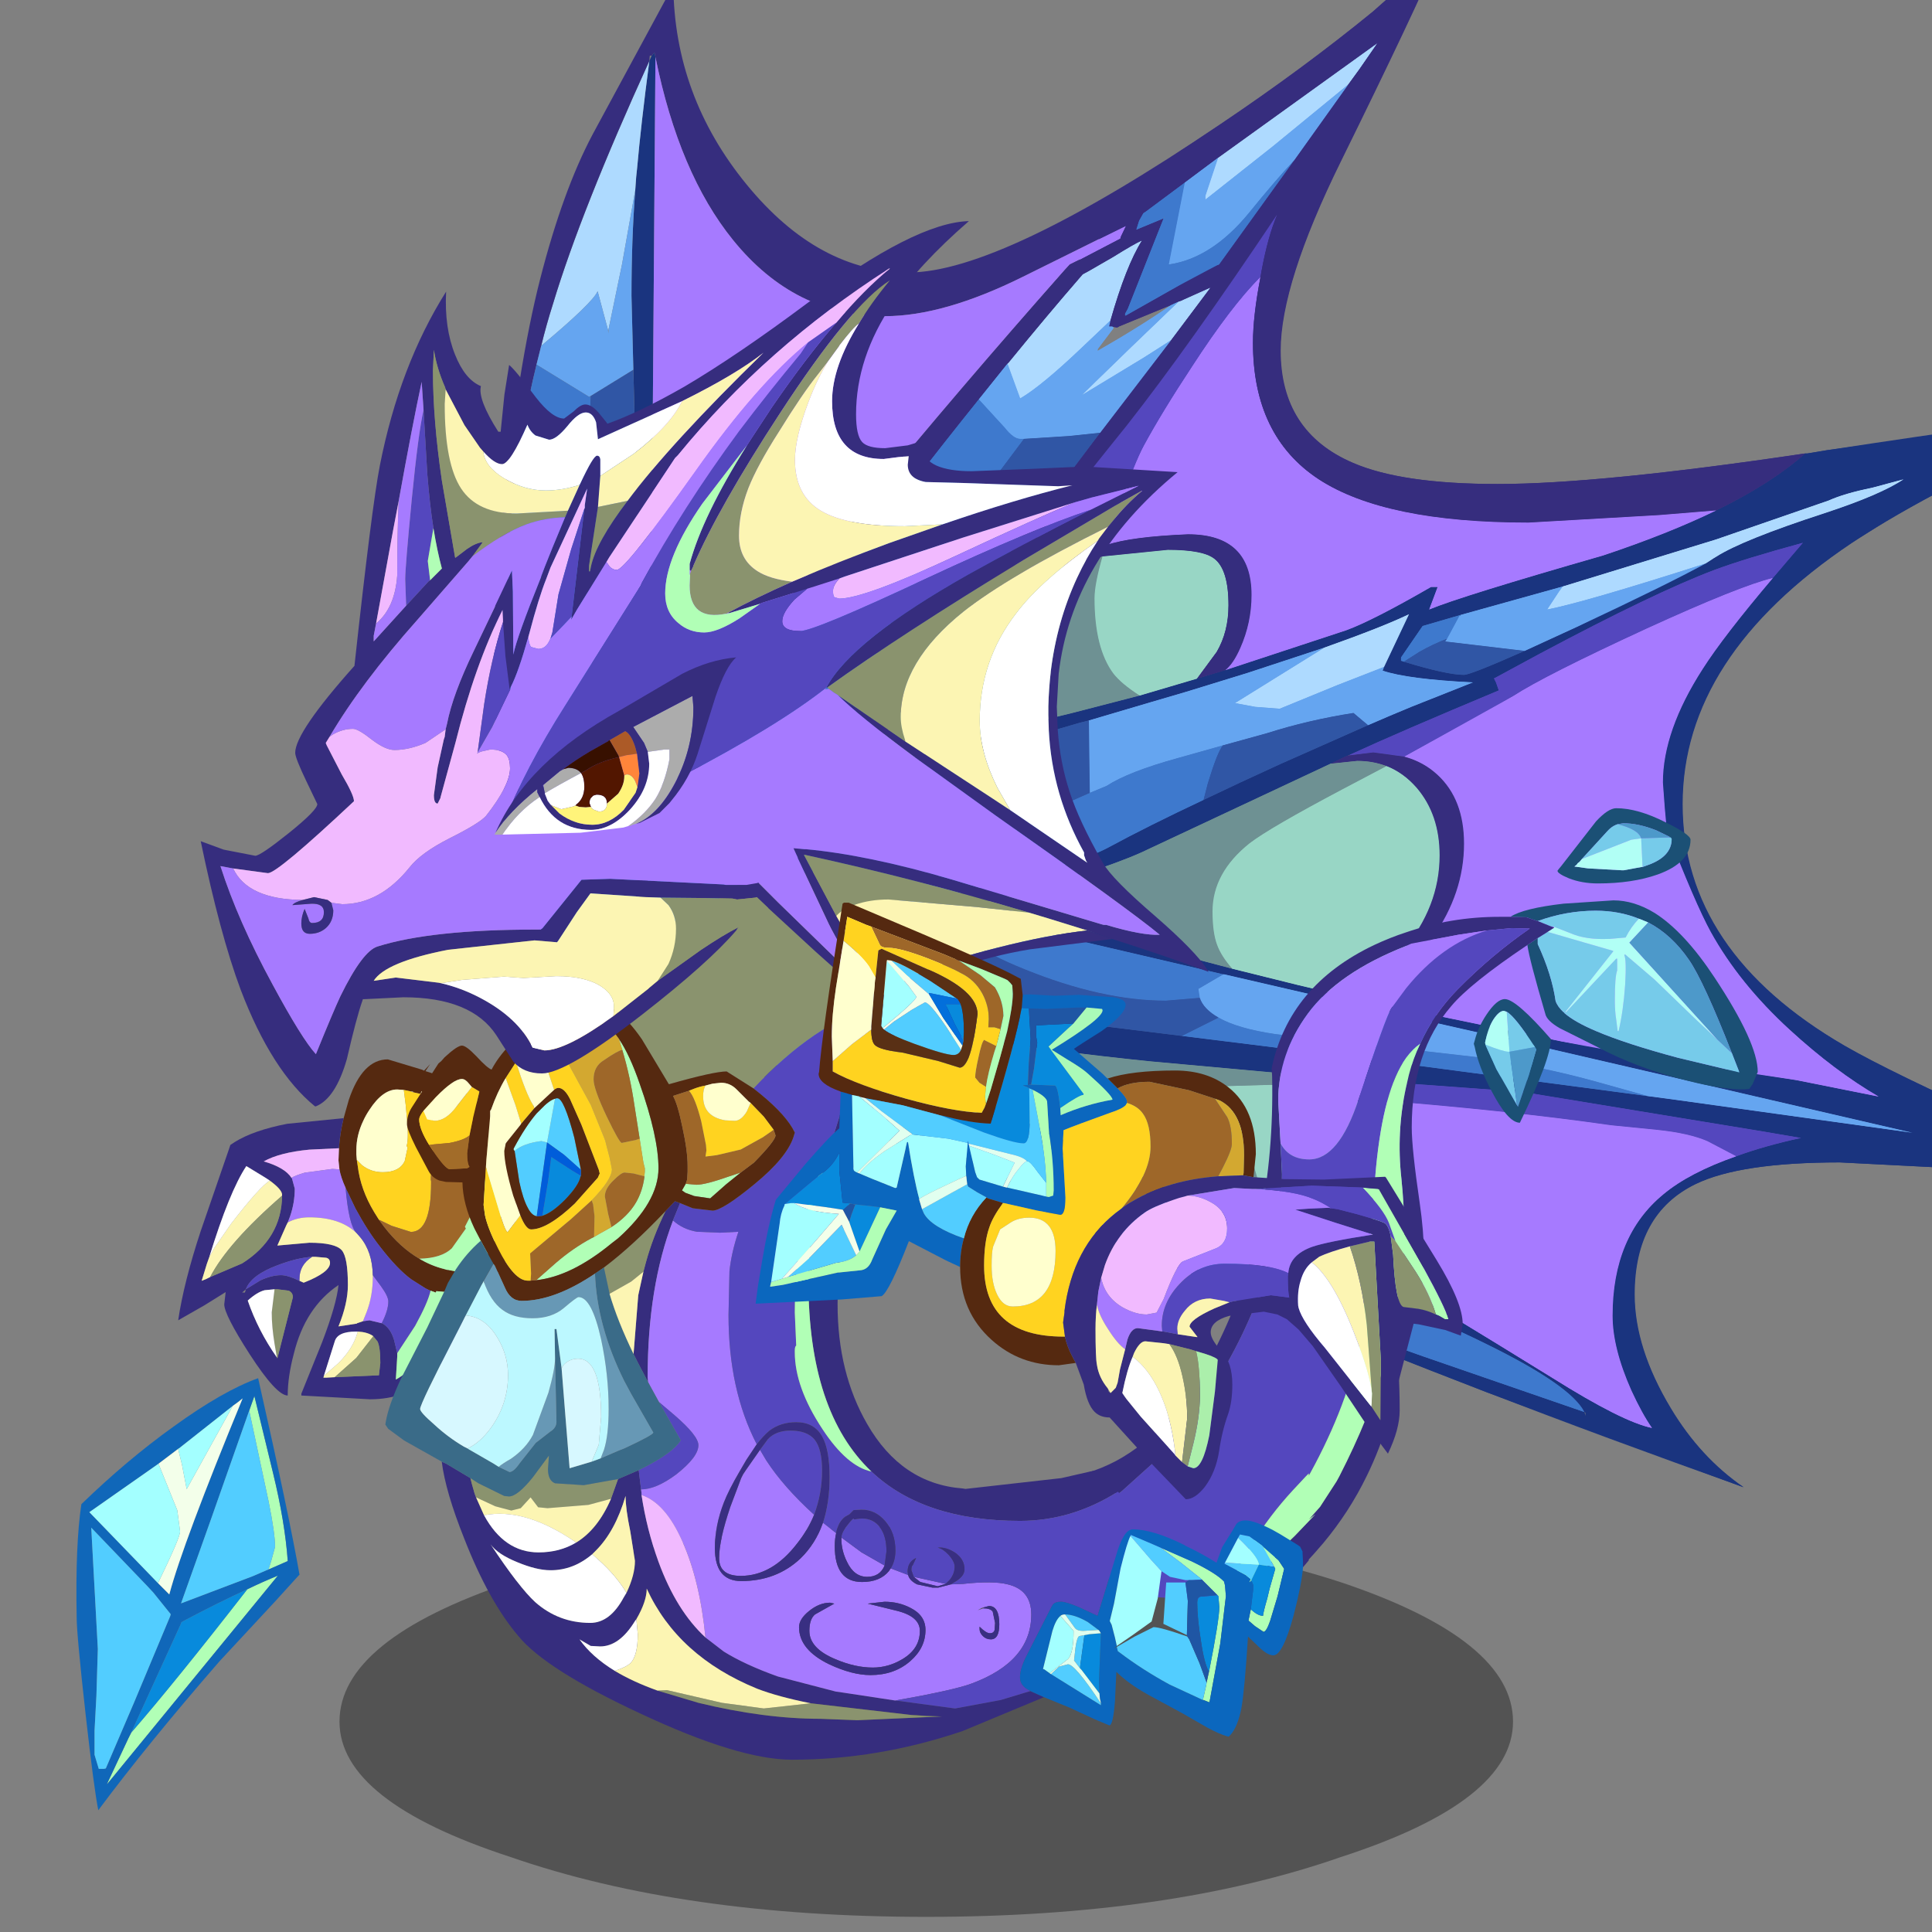 <svg xmlns:ffdec="https://www.free-decompiler.com/flash" xmlns:xlink="http://www.w3.org/1999/xlink" ffdec:objectType="frame" height="90" width="90" xmlns="http://www.w3.org/2000/svg"><rect width="100%" height="100%" fill="#808080" stroke="none"/><use ffdec:characterId="1" height="9.8" transform="matrix(.985 0 0 1.856 15.815 71.106)" width="55.5" xlink:href="#a"/><use ffdec:characterId="3" height="36.15" transform="translate(8.3 49.35) scale(.438)" width="35.95" xlink:href="#b"/><use ffdec:characterId="5" height="163.2" transform="translate(23 -2.2) scale(.438)" width="172.85" xlink:href="#c"/><use ffdec:characterId="7" height="163.2" transform="translate(29.7 -2.2) scale(.438)" width="157.6" xlink:href="#d"/><use ffdec:characterId="9" height="86.8" transform="translate(50.697 37.65) scale(.438)" width="71.2" xlink:href="#e"/><use ffdec:characterId="11" height="94.5" transform="translate(17.95 40.583) scale(.438)" width="97.6" xlink:href="#f"/><use ffdec:characterId="17" height="94.15" transform="translate(9.35 10.3) scale(.438)" width="107.2" xlink:href="#g"/><use ffdec:characterId="19" height="63.45" transform="translate(35.2 42.05) scale(.438)" width="75.2" xlink:href="#h"/><use ffdec:characterId="22" height="50.5" transform="translate(3.55 62.208) scale(.438)" width="27" xlink:href="#i"/><defs><use ffdec:characterId="2" height="36.15" width="35.95" xlink:href="#j" id="b"/><use ffdec:characterId="4" height="163.2" width="172.85" xlink:href="#k" id="c"/><use ffdec:characterId="6" height="163.2" width="157.6" xlink:href="#l" id="d"/><use ffdec:characterId="8" height="86.8" width="71.2" xlink:href="#m" id="e"/><use ffdec:characterId="10" height="94.5" width="97.6" xlink:href="#n" id="f"/><use ffdec:characterId="12" height="94.15" width="107.2" xlink:href="#o" id="g"/><use ffdec:characterId="18" height="63.45" width="75.2" xlink:href="#p" id="h"/><use ffdec:characterId="21" height="45.95" transform="translate(0 4.55)" width="23.75" xlink:href="#q" id="i"/><use ffdec:characterId="20" height="45.95" width="23.75" xlink:href="#r" id="q"/><g id="j" fill-rule="evenodd"><path d="m17.6 6.25.55-1.95Q19.6 0 22.3 0l3.65 1.1.2.1.65-.7-.5.75q3.65 1.05 6.4 4.55l.3.4.15.2q2.8 3.95 2.8 8.95 0 7.4-4.6 9l-2.15.45-1.75-.15-.05.15-.55-.2h-.05l-.5-.25-1.5-.95q-1.5-1.1-3.35-3.5-1.3-1.65-2.6-4.05l-1.05-2.2q-.5-1.1-.65-1.95l-.1-.95.05-1.3q.1-1.6.5-3.2m6.4-3-.7-.05q-1.55 0-2.95 2.15-.4.6-.65 1.15-.75 1.55-.75 3.15v.45l.05.6.1.65q.3 2.5 1.75 4.9l.5.8.55.75q1.7 2.2 3.75 3.4 1.25.75 2.65 1.1l.35.1h.1l1.05.2q2.05 0 3.35-2.25 1.35-2.35 1.35-6.1 0-3.3-1.35-5.65-1.2-2.05-3.35-3.4-1.25-.75-2.8-1.25l-2-.45v-.05l-.3-.05-.7-.15" fill="#552910"/><path d="m19 10.7-.05-.6v-.45q0-1.6.75-3.15.25-.55.65-1.15 1.4-2.15 2.95-2.15l.7.05.2 1.6.1 1.1q.25 2.45 0 3.25l.1.2-.3 1.4q-.55 1.2-2.35 1.2-1.25 0-2.2-.75L19 10.7m5.7-7.3.3.05-.05.05-.25-.1" fill="#ffffce"/><path d="m19 10.7.55.55q.95.75 2.2.75 1.8 0 2.35-1.2l.3-1.4-.1-.2q.25-.8 0-3.25l-.1-1.1-.2-1.6.7.15.25.1H25l2 .45-.1 1.1.3 3.6-.2 2.9q-.2 1.1-.1 1.4v.2q0 5.2-2.15 5.2l-2.05-.65-1.35-.65-.5-.8q-1.45-2.4-1.75-4.9l-.1-.65" fill="#ffd320"/><path d="M27 3.95q1.55.5 2.8 1.25 2.15 1.35 3.35 3.4l-.2 2.6q-.25 2.2-1.45 4.65l-1 1.95.1.2-.15.2-1.35 1.9q-1.1 1.05-3.45 1.1-2.05-1.2-3.75-3.4l-.55-.75 1.35.65 2.05.65q2.15 0 2.15-5.2v-.2q-.1-.3.1-1.4l.2-2.9-.3-3.6.1-1.1" fill="#9e6729"/><path d="M17.6 6.25q-.4 1.6-.5 3.2l-3.15.15q-3.15.3-4.85 1.25 2.25.65 2.95 1.75l.05.05.3 1.1q0 1.5-.5 2.95l-.25.65-.15.3-.95 2.15 3.4-.3q2.75 0 3.45.8.65.75.65 3.7 0 1.95-1 4.4l1.95-.3.05-.05.6-.2.7-.1 1.25.3h.05q.9.45 1.3 1.75l.35 1.45v.35l-.15 2.45q2.15-1.15 4.1-4.6 1.5-2.55 1.95-4.65l2.15-.45q-1.65 6.6-4.6 9.45-2.5 2.35-6.35 2.35l-7.3-.4v-.2l2.2-5.45q1.55-4.05 1.75-6.1-3.55 2.4-4.75 7.3-.65 2.45-.65 4.45-1.2 0-4.05-4.4-2.7-4.2-2.7-5.3l.15-1.3-2.25 1.4-2.8 1.6q.6-4.05 2.4-9.5l3-8.7.15-.45.45-.3q2-1.25 5.6-1.95l6-.6m-6.55 8.25v-.1q0-.55-1.3-1.5l-.45-.3-2.05-1.25q-1.8 2.7-3.95 9.7l-.25.7-.55 1.8.5-.2.4-.2 3.4-1.45q4.2-2.65 4.25-7.2m1.85 9.05.45.2q2.8-1.1 2.8-2.1 0-.45-.4-.55L14.6 21h-.35q-1.6.1-3.7.9-2.8 1.05-3.35 2.55l1.55-.95q1.2-.55 2.2-.55.7 0 1.95.6m-5.7.9-.4.35h.3l.1-.35m13.55 5-.05-.05q-.6-.4-1.6-.45h-.2q-1.95 0-2.25 1.05l-1.15 3.65-.05.2h.3l.9-.05 4.7-.2.15-1.3q0-1.7-.3-2.3l-.45-.55M10.5 31.7l.05.1 1.65-6.5q0-.5-.45-.7l-1.2-.15h-.3l-1.05.1q-.8.2-1.8 1.1 1.1 3.2 3.1 6.05" fill="#362d7e"/><path d="m17.1 9.45-.05 1.3.1.95-.75-.05-2.95.4q-1 .3-1.4.55-.7-1.1-2.95-1.75 1.7-.95 4.85-1.25l3.15-.15" fill="#f1baff"/><path d="M17.15 11.7q.15.85.65 1.95.35 4 1.15 4.8-1.75-1.65-5-1.65-1.3 0-2.3.55l.25-.65q.5-1.45.5-2.95l-.3-1.1-.05-.05q.4-.25 1.4-.55l2.95-.4.75.05m2.5 16.15.4-1q.65-1.7.65-3.7v-.2l.85 1.15q.8 1.1.8 1.65 0 .95-.7 2.3h-.05l-1.25-.3-.7.1" fill="#a67aff"/><path d="M11.65 17.35q1-.55 2.3-.55 3.25 0 5 1.65l.05.05.35.4q1.3 1.55 1.35 4.05v.2q0 2-.65 3.7l-.4 1-.6.2-.05.05-1.95.3q1-2.45 1-4.4 0-2.95-.65-3.7-.7-.8-3.45-.8l-3.4.3.95-2.15.15-.3m-1.9-4.45q1.3.95 1.3 1.5v.1q-5.75 5-7.65 8.65l-.4.2-.5.2.55-1.8.25-.7.55-1 1.8-2.6q3.1-4 4.1-4.55m4.5 8.1h.35l1.15.1q.4.1.4.55 0 1-2.8 2.1l-.45-.2v-.2q0-1.5 1.35-2.35m4.85 7.95q1 .05 1.6.45l.05.05-1.8 2.3-2.3 2.05-.9.05h-.3l.05-.2 1.55-1.35q1.6-1.6 2.05-3.35" fill="#fcf5b3"/><path d="m17.8 13.65 1.05 2.2q1.3 2.4 2.6 4.05 1.85 2.4 3.35 3.5l1.5.95.5.25h.05q-.3 1.3-1.65 3.75l-1.9 2.9-.35-1.45q-.4-1.3-1.3-1.75.7-1.35.7-2.3 0-.55-.8-1.65l-.85-1.15q-.05-2.5-1.35-4.05l-.35-.4-.05-.05q-.8-.8-1.15-4.8m-4.9 9.9q-1.25-.6-1.95-.6-1 0-2.2.55l-1.55.95q.55-1.5 3.35-2.55 2.1-.8 3.7-.9-1.35.85-1.35 2.35v.2" fill="#5447be"/><path d="M33.15 8.6q1.35 2.35 1.35 5.65 0 3.75-1.35 6.1-1.3 2.25-3.35 2.25l-1.05-.2-.05-.05-.05.05-.35-.1q-1.4-.35-2.65-1.1 2.35-.05 3.45-1.1l1.35-1.9.15-.2-.1-.2 1-1.95q1.2-2.45 1.45-4.65l.2-2.6" fill="#b1ffb6"/><path d="m26.85 24.6.55.2.05-.15 1.75.15q-.45 2.1-1.95 4.65-1.95 3.45-4.1 4.6l.15-2.45v-.35l1.9-2.9q1.35-2.45 1.65-3.75" fill="#b1feb6"/><path d="M11.05 14.5Q11 19.05 6.8 21.7l-3.4 1.45q1.9-3.65 7.65-8.65m9.7 14.95.45.55q.3.6.3 2.3l-.15 1.3-4.7.2 2.3-2.05 1.8-2.3m-10.5-5h.3l1.2.15q.45.2.45.7l-1.65 6.5-.05-.1-.25-1.45q-.3-1.8-.3-3.35l.3-2.45" fill="#8a936e"/><path d="M3.3 21.05q2.15-7 3.95-9.7L9.3 12.6l.45.3q-1 .55-4.1 4.55l-1.8 2.6-.55 1m12.2 12.6L16.65 30q.3-1.05 2.25-1.05h.2q-.45 1.75-2.05 3.35l-1.55 1.35m-5.25-9.2-.3 2.45q0 1.55.3 3.35l.25 1.45q-2-2.85-3.1-6.05 1-.9 1.8-1.1l1.05-.1" fill="#fff"/></g><g id="k" fill-rule="evenodd"><path d="m16.8 10.95.3-.35.1.5-.35 46.85-.4 31.4v1.5l-.05 3.25-.3 18.25-1.6-1.05q.5-3 .8-7.55l.45-8.75v-2q-.15-.3 0-.55v-3.3l-.55-31.3-.35-13.5-.2-7.85q0-5.95.4-11.25l.1-1.4.1-.95q.4-4.55 1.3-11.4l.25-.55m1.35 102.65 1.15-1.15q6.4 3.8 17.1 9.05l13.8 6.6q16.8 8.5 26.6 12.75 8.65 3.75 22.05 8.45l17.1 5.9q-1.4-2.8-10.35-7.2-5.2-2.6-22.75-10.1l-.55-.2q-35.85-15.35-51.05-26.1l-9.05-2.4.25-.25 50.7 6.25 19.7 2.45 29.85 3.95 3 .4 25.15 3.5-40.6-9.4-19.45-4.4-.95-.25h-.1l-10.8-2.5-1.3-.3h-.1L48.6 101.9l-.45.1-.3.05q-10.05 2.35-16.1 2.35l-3.4-.35-1.85-.2 1.25-1.65q2.55.95 4.5.95 3.4 0 12-1.9l3.3-.75 1.45-.35q12.65-3 16.35-5 4.15-2.25 10.1-5.05 3.75-1.8 8.25-3.85l9.25-4.1 4.6-1.95 6.55-2.6q-6.95-.35-9.6-1.25l.15-.4 2.65-5.6q-2.8 1.35-9 3.55l-8.2 2.7-6.5 2-3.75 1.1-6.6 1.95-1 .25q-14.4 4.15-25.8 7.8l1.1-1.4q2.4-1.15 8.25-3.05 8.15-2.6 15.7-4.4L68.65 79l6.1-1.8 1.85-.55 1.15-.35 12.9-4.25q2.85-1.05 9-4.6h.7l-.9 2.4q3.35-1.4 18.5-5.75 6.9-2.3 12.05-4.8 5.85-2.85 9.45-6.05h.25l2.1-.35 28.7-3.9-10.6 5.2q-6.85 3.3-11.8 6.25l-3.75 2.35Q126.4 74.85 126.4 90.55t17.25 25.7q4.95 2.85 16.85 8.2 7.25 3.25 12.35 5.8l-13.05-.75-16.65-.85q-10.6 0-15.35 2.3-6.5 3.15-6.5 11.75 0 5.7 3.85 12.1 3.15 5.25 7.75 8.4l-27.3-10.1q-23.8-9.2-41.9-17-29.7-12.8-45.55-22.5m84.55-43.15-3.95 1.15-2.3 3.35v.35l.2.05.1.05q4.6 1.4 6.4 1.4.7 0 6.45-2.55l5.55-2.55 13.7-6.75.85-.55.25-.15q2.8-1.8 11.55-4.65 5.95-1.95 8.4-3.6l-3.35.9q-2.95.6-4.6 1.35l-12 4.15-16.3 5-10.95 3.05M91 85.3l-.25.1-.35.15-1.45.7L68.8 95.7q-4.95 2.2-16 5.1l-.9.25 26.6 7 7.05 1.75 5.1 1.2 1.15.3 21.8 4.5 24.9 4.1 8.75 1.75q-4.65-2.7-9.45-7.1-5.35-4.9-8.4-10.4-1.65-3-4.75-11v-.55l-.15-1.65-.2-2.7q0-5.5 4.25-12.1 2.2-3.45 7.45-9.65l3.2-3.75q-6.25 1.7-9.45 2.9-6.25 2.35-18.55 8.9l-4.8 2.6h-.05v.05l.2.4.3.85Q96.2 82.9 91 85.3m.5 54.5 4.6 1.8q3.3 1.85 16.5 10 7.4 4.65 10.55 5.3-1.05-1.5-2.2-4-2-4.5-2-7.95 0-8.45 5.4-12.9 2.75-2.3 7.75-4.05 3-1.1 6.9-1.95l-4.1-.7-25.55-4.2-17.85-1.3-1.05-.1h-.35l-20.35-1.85Q49.65 115.85 33 112q18.2 10.2 38.7 19.4l10.65 4.65 6.15 2.55 3 1.2m24.45 15.4.15.45v-.4l-.15-.05" fill="#1a347f"/><path d="M5.05 41.8q.55-2.25 1.25-4.45 3-9.95 10.25-25.85-.9 6.85-1.3 11.4l-.1.95-.1 1.4-1.4 7.85-1.45 7h-.05l-1.1-4.1q-.55 1.25-6 5.8m49.55 1.9.15-.15 7.55-9 .3-.35.65-.35 2.6-1.5q2.25-1.4 3.05-1.75-1.7 2.7-3.35 8.5l-2.95 2.8q-4.35 4.15-6.65 5.5l-1.35-3.7m18.2-6.6.3-.1.2-.1 2.9-1.3-4.2 5.6-2.9 1.85-6.6 4 5.25-5.1 5.05-4.85M77 21.8 93.95 9.6l-1.9 2.75-1.2 1.65-8.05 6.6-7.15 5.65v-.4l.9-2.7.45-1.35m36.65 45.6 16.3-5 12-4.15q1.65-.75 4.6-1.35l3.35-.9q-2.45 1.65-8.4 3.6-8.75 2.85-11.55 4.65l-.25.15-.85.55q-12.8 4.1-16.85 4.9l1.25-1.9.4-.55M88.3 73.9q6.2-2.2 9-3.55l-2.65 5.6-5 1.95-6.1 2.5-2.6-.2-2.15-.4 9.5-5.9" fill="#aedaff"/><path d="m4.95 104-1.4-1.4Q2.35 98.05.7 86.55-.8 75.9.9 59.95 2.55 44 4.95 34.65q2.4-9.35 5.55-15.3l8.6-15.9q.1 11.8 7.8 21.2Q34.55 34 44.15 34q9.8 0 33.1-15.75 8.85-5.95 16.25-12L100.55 0q-2.45 5.85-10.5 22.2-6.4 13-6.4 20.1 0 8.65 7.7 11.95 5.2 2.25 15.4 2.25 10.85 0 32.7-3.25-3.6 3.2-9.45 6.05l-6.1.5-13.9.8q-15.25 0-22.3-4.6-7-4.6-7-14.5 0-2.9.8-7l.1-.6q.7-3.8 1.7-6.1-9.4 14.05-16 22.45l-.2.25-1.65 2.05-11.7 14.65-1.25 1.6-.15.2-.7.9q-7 8.95-14.1 18.4l-1.1 1.4-.2.3-.1.25-7.45 10.6-.95 1.35-1.25 1.65-4.05 5.1-.25.25-2.9 3.25-1.15 1.15-1.75-1.05q3.4-5.7 12.6-17.4l7.9-9.55q4.9-5.65 7.7-7.7 6.6-9.45 16-21.75l3.85-5.1L72 41.2l4.2-5.6-2.9 1.3-.2.1-.3.1-.75.35-5.6 2.3-.05.05-.15.05-.3-.05-.2-.05h-.35l.15-.65q1.65-5.8 3.35-8.5-.8.35-3.05 1.75l-2.6 1.5-.65.35-.3.35-7.55 9-.15.15-3.05 3.8q-7.2 8.95-16.2 20.95L16.4 94.1l.05-3.25q4.9-10.3 23.15-32.4 9.9-12.05 21.1-24.7l.55-.6.6-.3 4.75-2.45.05-.2.55-1.15-10.9 5.4q-8.45 4.2-14.7 4.2-9.6 0-16.15-8.1-5.75-7.1-8.25-19.45l-.1-.5-.3.35h-.2l-.05.55Q9.3 27.4 6.3 37.35q-.7 2.2-1.25 4.45l-.5 2q-3.1 12.75-3.1 25.45 0 8.8 1.3 20.2 1 8.65 2.2 14.55m85.9-90 1.2-1.65 1.9-2.75L77 21.8l-3.55 2.65-4.1 3.05-.3.2-.45.8-.3.95 2.9-1.2-3.8 9.6-.3.55v.2h.05l5.75-3.25q2.4-1.5 3.95-2.1l.25-.1 8-11.1L90.85 14m-.1 71.4.3-.05 2.45-.3 3.3.45q2.05.55 3.55 1.95 2.8 2.6 2.8 7.3 0 5.25-3.35 10-3.1 4.35-8 6.55l-1.15-.3q3.3-1.7 6-4.9 3.9-4.65 3.9-10.1 0-4.35-2.45-7.2-1.4-1.6-3.2-2.3-1.45-.55-3.1-.55l-2.85.3 1.45-.7.35-.15m.75 54.4-3-1.2 1.75-1.7q2.25-3.15 2.25-9.1 0-4.5-1.1-6.75-.4-.8-.95-1.3l1.05.1.5 1.25.05.2.1.4.05.2.5 1.9q.95 3.85.95 6.15 0 3.85-.85 6.6l-1.3 3.25" fill="#362d7e"/><path d="M17.2 11.1q2.5 12.35 8.25 19.45 6.55 8.1 16.15 8.1 6.25 0 14.7-4.2l10.9-5.4-.55 1.15-.05.2-4.75 2.45-.6.3-.55.6Q49.5 46.4 39.6 58.45q-18.25 22.1-23.15 32.4v-1.5l.4-31.4.35-46.85m64.3 23.4q-.8 4.1-.8 7 0 9.9 7 14.5 7.05 4.6 22.3 4.6l13.9-.8 6.1-.5q-5.15 2.5-12.05 4.8-15.15 4.35-18.5 5.75l.9-2.4h-.7q-6.15 3.55-9 4.6l-12.9 4.25q.85-.65 1.6-2.35 1.2-2.7 1.2-5.65 0-6.45-6.75-6.45-6.1.25-8.7 1.15l1.15-3.5q1.95-5.4 2.85-7.05 1.95-3.6 5.15-8.45 4.15-6.4 7.25-9.5m54.5 32q-5.25 6.2-7.45 9.65-4.25 6.6-4.25 12.1l.2 2.7.15 1.65v.55q3.1 8 4.75 11 3.05 5.5 8.4 10.4 4.8 4.4 9.45 7.1l-8.75-1.75-24.9-4.1-21.8-4.5q4.9-2.2 8-6.55 3.35-4.75 3.35-10 0-4.7-2.8-7.3-1.5-1.4-3.55-1.95 9.55-5.15 11.6-6.45 3.4-2.2 14.25-7.2 9.85-4.5 13.35-5.35m-3.9 61.5q-5 1.75-7.75 4.05-5.4 4.45-5.4 12.9 0 3.45 2 7.95 1.15 2.5 2.2 4-3.15-.65-10.55-5.3-13.2-8.15-16.5-10l-4.6-1.8 1.3-3.25q.85-2.75.85-6.6 0-2.3-.95-6.15l-.5-1.9q15.45 1.2 26.55 2.8l5 .5q3.35.35 5.3 1.2l3.05 1.6" fill="#a67aff"/><path d="m4.55 43.8.5-2q5.45-4.55 6-5.8l1.1 4.1.05.4v-.4l1.45-7 1.4-7.85q-.4 5.3-.4 11.25l.2 7.85-4.55 2.8-.2.05-5.55-3.4m47 3.7 3.05-3.8 1.35 3.7q2.3-1.35 6.65-5.5l2.95-2.8-.15.65h.35l.15.15-1.7 2.25v.2q4.55-2.6 7.85-4.9l.75-.35-5.05 4.85-5.25 5.1 6.6-4L72 41.2l-7.55 9.85-3.35.35-4.75.3h-.4q-.7 0-1.65-1.2l-2.75-3M90.85 14l-5.75 8.05Q83 24.3 80.25 27.7q-3.95 4.8-8.5 5.45l1.7-8.7L77 21.8l-.45 1.35-.9 2.7v.4l7.15-5.65 8.05-6.6m11.85 56.45 10.95-3.05-.4.55-1.25 1.9q4.05-.8 16.85-4.9l-13.7 6.75-5.55 2.55-8.45-1 .2-.3.3-.55 1.05-1.95m-8.05 5.5-.15.4q2.65.9 9.6 1.25l-6.55 2.6-4.6 1.95-.6-.5-.95-.8q-4.8.75-9.2 2.15l-4.7 1.3-4.8 1.35q-5.25 1.45-7.55 2.95l-1.8.75-.1-7.7 6.6-1.95 3.75-1.1 6.5-2 8.2-2.7-9.5 5.9 2.15.4 2.6.2 6.1-2.5 5-1.95m28.05 45.65-5.35-1.5q-6.1-1.7-12.85-2.65L83.05 115q-4-.6-6-1.75-1.6-.9-2-2.1l-.15-.95 2.65-1.55h.1l1.3.3 10.8 2.5h.1v.55l.95-.3 19.45 4.4 40.6 9.4-25.15-3.5-3-.4" fill="#65a5f0"/><path d="M4.95 104q-1.2-5.9-2.2-14.55-1.3-11.4-1.3-20.2 0-12.7 3.1-25.45l5.55 3.4h.2l-.35 13.85v6q0 6.85.95 11.05 1.65 7.3 2.75 9.3.5.8 2.1 1.75v3.3q-.15.25 0 .55v2l-.45 8.75q-.3 4.55-.8 7.55-6.05-3.95-9.55-7.3m11.45-9.9 18.95-25.65q9-12 16.2-20.95l2.75 3q.95 1.2 1.65 1.2h.4q-12.2 16.25-13.1 17.7-3.15 5.2-6.35 16.2L29 95.15q-9.2 11.7-12.6 17.4l-.3-.2.3-18.25m2.9 18.35 2.9-3.25 9.05 2.4q15.2 10.75 51.05 26.1l.55.2q17.55 7.5 22.75 10.1 8.95 4.4 10.35 7.2l-17.1-5.9q-13.4-4.7-22.05-8.45-9.8-4.25-26.6-12.75l-13.8-6.6q-10.7-5.25-17.1-9.05m65.8-90.4-8 11.1-.25.1q-1.55.6-3.95 2.1l-5.75 3.25-.05-.2.3-.55 3.8-9.6-2.9 1.2.3-.95.45-.8.3-.2 4.1-3.05-1.7 8.7q4.55-.65 8.5-5.45 2.75-3.4 4.85-5.65m-13.9 6.2.1-.05V28l-.1.25M96.75 75.4l-.1-.05-.2-.05v-.35l2.3-3.35 3.95-1.15-1.05 1.95-.3.55q-1.55.6-2.95 1.4l-1.65 1.05m-21.3 14.7q-5.95 2.8-10.1 5.05-3.7 2-16.35 5l-1.45.35-3.3.75q1.6-3.15 10.75-7.9 4.15-2.2 8.35-4l1.8-.75q2.3-1.5 7.55-2.95l4.8-1.35q-.6.75-1.6 4.05l-.45 1.75m1.6 23.15q2 1.15 6 1.75l21.45 2.45q6.75.95 12.85 2.65l5.35 1.5-29.85-3.95-19.7-2.45 3.9-1.95m.5-4.6-2.65 1.55.15.95-3.6.3q-6.8 0-15.05-3.35-7.35-2.95-8.55-6.05l.3-.05.45-.1 28.95 6.75" fill="#3e79cd"/><path d="m64.45 51.05-3.85 5.1q-9.4 12.3-16 21.75-2.8 2.05-7.7 7.7 3.2-11 6.35-16.2.9-1.45 13.1-17.7l4.75-.3 3.35-.35m-42 57.9 4.05-5.1 1.85.2 3.4.35q6.05 0 16.1-2.35 1.2 3.1 8.55 6.05 8.25 3.35 15.05 3.35l3.6-.3q.4 1.2 2 2.1l-3.9 1.95-50.7-6.25m5.3-6.75.95-1.35 7.45-10.6.1-.25.2-.25v-.05q11.4-3.65 25.8-7.8l1-.25.1 7.7q-4.2 1.8-8.35 4-9.15 4.75-10.75 7.9-8.6 1.9-12 1.9-1.95 0-4.5-.95m81.85-27.95q-5.75 2.55-6.45 2.55-1.8 0-6.4-1.4l1.65-1.05q1.4-.8 2.95-1.4l-.2.3 8.45 1m-16.65 7.9-9.25 4.1q-4.5 2.05-8.25 3.85l.45-1.75q1-3.3 1.6-4.05l4.7-1.3q4.4-1.4 9.2-2.15l.95.8.6.5m-78.1-37.8.35 13.5.55 31.3q-1.6-.95-2.1-1.75-1.1-2-2.75-9.3-.95-4.2-.95-11.05v-6l.35-13.85v-.05l4.55-2.8" fill="#3056a5"/><path d="M37.55 88.3q7.1-9.45 14.1-18.4l.7-.9q3.95-2.65 9.3-4.1l3.05-.7q-.85 2.95-.85 4.45 0 5.3 2 8 .85 1.1 2.8 2.35l-7.15 1.85q-7.55 1.8-15.7 4.4-5.85 1.9-8.25 3.05m40.95 19.75-26.6-7 .9-.25q11.05-2.9 16-5.1l20.15-9.45 2.85-.3q1.65 0 3.1.55l-4.65 2.45q-7.75 4.1-9.9 5.75-3.95 3.15-3.95 7.25 0 2.3.5 3.6.45 1.2 1.6 2.5m3.85 28L71.7 131.4Q51.2 122.2 33 112q16.65 3.85 36.75 5.9l20.35 1.85h.35q.55.5.95 1.3l-2.6-.25-6.2-.4-6.95.2q3.1 1.4 5.2 8.6 1.2 4.15 1.5 6.85" fill="#6e9193"/><path d="m52.35 69 .15-.2 1.25-1.6q1.65-1.15 4.55-2.15 2.4-.8 6.3-1.9l.5-.15q2.6-.9 8.7-1.15 6.75 0 6.75 6.45 0 2.95-1.2 5.65-.75 1.7-1.6 2.35l-1.15.35-1.85.55 2.1-2.85q1.25-2.15 1.25-4.95 0-3.8-1.5-4.95-1.2-.95-4.95-.95l-6.95.7-3.05.7q-5.35 1.45-9.3 4.1" fill="#352d7e"/><path d="m53.75 67.2 11.7-14.65 1.65-2.05.2-.25q6.6-8.4 16-22.45-1 2.3-1.7 6.1l-.1.6q-3.1 3.1-7.25 9.5-3.2 4.85-5.15 8.45-.9 1.65-2.85 7.05L65.1 63l-.5.15q-3.9 1.1-6.3 1.9-2.9 1-4.55 2.15m37.3 18.15L91 85.3q5.2-2.4 15.85-6.85l-.3-.85-.2-.4v-.05h.05l4.8-2.6q12.3-6.55 18.55-8.9 3.2-1.2 9.45-2.9L136 66.5q-3.5.85-13.35 5.35-10.85 5-14.25 7.2-2.05 1.3-11.6 6.45l-3.3-.45-2.45.3m.45 34.5 17.85 1.3 25.55 4.2 4.1.7q-3.9.85-6.9 1.95l-3.05-1.6q-1.95-.85-5.3-1.2l-5-.5q-11.1-1.6-26.55-2.8l-.05-.2-.1-.4q.4-.15-.05-.2l-.5-1.25" fill="#5447be"/><path d="m64.7 64.2 6.95-.7q3.75 0 4.95.95 1.5 1.15 1.5 4.95 0 2.8-1.25 4.95l-2.1 2.85-6.1 1.8q-1.95-1.25-2.8-2.35-2-2.7-2-8 0-1.5.85-4.45M90.65 111l-5.1-1.2-7.05-1.75q-1.15-1.3-1.6-2.5-.5-1.3-.5-3.6 0-4.1 3.95-7.25 2.15-1.65 9.9-5.75l4.65-2.45q1.8.7 3.2 2.3 2.45 2.85 2.45 7.2 0 5.45-3.9 10.1-2.7 3.2-6 4.9m-2.15 27.6-6.15-2.55q-.3-2.7-1.5-6.85-2.1-7.2-5.2-8.6l6.95-.2 6.2.4 2.6.25q1.1 2.25 1.1 6.75 0 5.95-2.25 9.1l-1.75 1.7" fill="#98d6c5"/></g><g id="l" fill-rule="evenodd"><path d="m120.75 66.5 3.2-3.75q-6.25 1.7-9.45 2.9-6.25 2.35-18.55 8.9l-4.8 2.6h-.05v.05l.2.4.3.85Q80.95 82.9 75.75 85.3l-.25.1-.35.15-1.45.7-20.15 9.45q-4.95 2.2-16 5.1l-.9.25 26.6 7 7.05 1.75 5.1 1.2 1.15.3 21.8 4.5q9 1.75 24.9 4.1l8.75 1.75q-4.65-2.7-9.45-7.1-5.35-4.9-8.4-10.4-1.65-3-4.75-11v-.55l-.15-1.65-.2-2.7q0-5.5 4.25-12.1 2.2-3.45 7.45-9.65M62.5 76.3l12.9-4.25q2.85-1.05 9-4.6h.7l-.9 2.4q3.35-1.4 18.5-5.75 6.9-2.3 12.05-4.8 5.85-2.85 9.45-6.05h.25l2.1-.35q20.55-3.15 28.7-3.9l-10.6 5.2q-6.85 3.3-11.8 6.25-2.05 1.2-3.75 2.35-17.95 12.05-17.95 27.75t17.25 25.7q4.95 2.85 16.85 8.2 7.25 3.25 12.35 5.8l-13.05-.75-16.65-.85q-10.6 0-15.35 2.3-6.5 3.15-6.5 11.75 0 5.7 3.85 12.1 3.15 5.25 7.75 8.4-14.9-5.3-27.3-10.1-23.8-9.2-41.9-17-29.7-12.8-45.55-22.5l1.15-1.15q6.4 3.8 17.1 9.05l13.8 6.6q16.8 8.5 26.6 12.75 8.65 3.75 22.05 8.45l17.1 5.9q-1.4-2.8-10.35-7.2-5.2-2.6-22.75-10.1l-.55-.2Q31.2 122.35 16 111.6l-9.05-2.4.25-.25 50.7 6.25 19.7 2.45 29.85 3.95 3 .4 25.15 3.5-40.6-9.4-19.45-4.4-.95-.25h-.1l-10.8-2.5-1.3-.3h-.1l-28.95-6.75-.45.1-.3.05q-10.05 2.35-16.1 2.35l-3.4-.35-1.85-.2 1.25-1.65q2.55.95 4.5.95 3.4 0 12-1.9l3.3-.75 1.45-.35q12.65-3 16.35-5 4.15-2.25 10.1-5.05 3.75-1.8 8.25-3.85l9.25-4.1q2.4-1.05 4.6-1.95l6.55-2.6q-6.95-.35-9.6-1.25l.15-.4 2.65-5.6q-2.8 1.35-9 3.55l-8.2 2.7-6.5 2-3.75 1.1-6.6 1.95-1 .25q-14.4 4.15-25.8 7.8l1.1-1.4q2.4-1.15 8.25-3.05 8.15-2.6 15.7-4.4L53.4 79l6.1-1.8 1.85-.55 1.15-.35m38.2 78.9.15.45v-.4l-.15-.05m12.9-90.25.85-.55.25-.15q2.8-1.8 11.55-4.65 5.95-1.95 8.4-3.6l-3.35.9q-2.95.6-4.6 1.35l-12 4.15-16.3 5-10.95 3.05-3.95 1.15-2.3 3.35v.35l.2.05.1.05q4.6 1.4 6.4 1.4.7 0 6.45-2.55l5.55-2.55q9.7-4.55 13.7-6.75M1.15 93.75v.35l-.3 18.25-.85-.55.15-.7v-5.45L.4 101l.2-5.8.55-1.45m74.05 26h-.35L54.5 117.9q-20.1-2.05-36.75-5.9 18.2 10.2 38.7 19.4l10.65 4.65 6.15 2.55 3 1.2 4.6 1.8q3.3 1.85 16.5 10 7.4 4.65 10.55 5.3-1.05-1.5-2.2-4-2-4.5-2-7.95 0-8.45 5.4-12.9 2.75-2.3 7.75-4.05 3-1.1 6.9-1.95l-4.1-.7-25.55-4.2-17.85-1.3-1.05-.1" fill="#1a347f"/><path d="M73.05 73.9q6.2-2.2 9-3.55l-2.65 5.6-5 1.95-6.1 2.5-2.6-.2-2.15-.4 9.5-5.9m25.35-6.5 16.3-5 12-4.15q1.65-.75 4.6-1.35l3.35-.9q-2.45 1.65-8.4 3.6-8.75 2.85-11.55 4.65l-.25.15-.85.55q-12.8 4.1-16.85 4.9l1.25-1.9.4-.55M75.6 14l-8.05 6.6-7.15 5.65v-.4l.9-2.7.45-1.35L78.7 9.6l-1.9 2.75L75.6 14M39.35 43.7l.15-.15q4.1-5.05 7.55-9l.3-.35.65-.35 2.6-1.5q2.25-1.4 3.05-1.75-1.7 2.7-3.35 8.5l-2.95 2.8Q43 46.05 40.7 47.4l-1.35-3.7m18.2-6.6.3-.1.2-.1 2.9-1.3-4.2 5.6-2.9 1.85-6.6 4 5.25-5.1 5.05-4.85" fill="#aedaff"/><path d="M120.75 66.5q-3.5.85-13.35 5.35-10.85 5-14.25 7.2l-11.6 6.45-3.3-.45-2.45.3-.05-.05q5.2-2.4 15.85-6.85l-.3-.85-.2-.4v-.05h.05l4.8-2.6q12.3-6.55 18.55-8.9 3.2-1.2 9.45-2.9l-3.2 3.75m-54.5-32Q63.15 37.6 59 44q-3.2 4.85-5.15 8.45-.9 1.65-2.85 7.05L49.85 63l-.5.15-6.3 1.9q-2.9 1-4.55 2.15l11.7-14.65 1.65-2.05.2-.25q6.6-8.4 16-22.45-1 2.3-1.7 6.1l-.1.6m10 85.35 17.85 1.3 25.55 4.2 4.1.7q-3.9.85-6.9 1.95l-3.05-1.6q-1.95-.85-5.3-1.2l-5-.5q-11.1-1.6-26.55-2.8l-.05-.2-.1-.4q.4-.15-.05-.2l-.5-1.25" fill="#5447be"/><path d="m81.55 85.5 11.6-6.45q3.4-2.2 14.25-7.2 9.85-4.5 13.35-5.35-5.25 6.2-7.45 9.65-4.25 6.6-4.25 12.1l.2 2.7.15 1.65v.55q3.1 8 4.75 11 3.05 5.5 8.4 10.4 4.8 4.4 9.45 7.1l-8.75-1.75q-15.9-2.35-24.9-4.1l-21.8-4.5q4.9-2.2 8-6.55 3.35-4.75 3.35-10 0-4.7-2.8-7.3-1.5-1.4-3.55-1.95m33.2-26.2q-5.15 2.5-12.05 4.8-15.15 4.35-18.5 5.75l.9-2.4h-.7q-6.15 3.55-9 4.6L62.5 76.3q.85-.65 1.6-2.35 1.2-2.7 1.2-5.65 0-6.45-6.75-6.45-6.1.25-8.7 1.15L51 59.5q1.95-5.4 2.85-7.05Q55.8 48.85 59 44q4.15-6.4 7.25-9.5-.8 4.1-.8 7 0 9.9 7 14.5 7.05 4.6 22.3 4.6l13.9-.8 6.1-.5M49 30.5l2.95-1.45-.55 1.15-.05.2-4.4 2.3L49 30.5M27.65 54.45l-3.3 4q-10.1 12.2-16.1 20.85 3.45-5.7 7.8-11.05l11.6-13.8m89.2 73.55q-5 1.75-7.75 4.05-5.4 4.45-5.4 12.9 0 3.45 2 7.95 1.15 2.5 2.2 4-3.15-.65-10.55-5.3-13.2-8.15-16.5-10l-4.6-1.8 1.3-3.25q.85-2.75.85-6.6 0-2.3-.95-6.15l-.5-1.9q15.45 1.2 26.55 2.8l5 .5q3.35.35 5.3 1.2l3.05 1.6" fill="#a67aff"/><path d="m75.8 85.35 2.45-.3 3.3.45q2.05.55 3.55 1.95 2.8 2.6 2.8 7.3 0 5.25-3.35 10-3.1 4.35-8 6.55l-1.15-.3q3.3-1.7 6-4.9 3.9-4.65 3.9-10.1 0-4.35-2.45-7.2-1.4-1.6-3.2-2.3-1.45-.55-3.1-.55l-2.85.3 1.45-.7.35-.15.3-.05m38.95-26.05-6.1.5-13.9.8q-15.25 0-22.3-4.6-7-4.6-7-14.5 0-2.9.8-7l.1-.6q.7-3.8 1.7-6.1-9.4 14.05-16 22.45l-.2.25-1.65 2.05L38.5 67.2l-1.25 1.6-.15.2-.7.9q-7 8.95-14.1 18.4l-1.1 1.4-.2.3-.1.25-7.45 10.6-.95 1.35-1.25 1.65-4.05 5.1-.25.25-2.9 3.25-1.15 1.15-1.75-1.05q3.4-5.7 12.6-17.4l7.9-9.55q4.9-5.65 7.7-7.7 6.6-9.45 16-21.75l3.85-5.1 7.55-9.85 4.2-5.6-2.9 1.3-.2.1-.3.1-.75.35-5.6 2.3-.05.05-.15.05-.3-.05-.2-.05h-.35l.15-.65q1.65-5.8 3.35-8.5-.8.35-3.05 1.75l-2.6 1.5-.65.35-.3.35q-3.45 3.95-7.55 9l-.15.15-3.05 3.8q-7.2 8.95-16.2 20.95L1.15 94.1v-.35l.05-2.9q2.2-4.6 7.05-11.55 6-8.65 16.1-20.85l3.3-4 6.95-8.1q5.25-6.25 10.85-12.6l.55-.6.6-.3.35-.15 4.4-2.3.05-.2.55-1.15L49 30.5l2.25-2.45 6.15-6.75 4.6-3.05q8.85-5.95 16.25-12L85.3 0q-2.45 5.85-10.5 22.2-6.4 13-6.4 20.1 0 8.65 7.7 11.95 5.2 2.25 15.4 2.25 10.85 0 32.7-3.25-3.6 3.2-9.45 6.05M75.6 14l1.2-1.65 1.9-2.75-16.95 12.2-3.55 2.65-4.1 3.05-.3.2-.45.8-.3.95 2.9-1.2-3.8 9.6-.3.55v.2h.05l5.75-3.25 3.95-2.1.25-.1 8-11.1L75.6 14m-.4 105.75 1.05.1.5 1.25.05.2.1.4.05.2.5 1.9q.95 3.85.95 6.15 0 3.85-.85 6.6l-1.3 3.25-3-1.2 1.75-1.7q2.25-3.15 2.25-9.1 0-4.5-1.1-6.75-.4-.8-.95-1.3" fill="#362d7e"/><path d="m48 81.65 6.6-1.95 3.75-1.1 6.5-2 8.2-2.7-9.5 5.9 2.15.4 2.6.2 6.1-2.5 5-1.95-.15.4q2.65.9 9.6 1.25l-6.55 2.6q-2.2.9-4.6 1.95l-.6-.5-.95-.8q-4.8.75-9.2 2.15l-4.7 1.3-4.8 1.35Q52.2 87.1 49.9 88.6l-1.8.75-.1-7.7m14.3 27h.1l1.3.3 10.8 2.5h.1v.55l.95-.3L95 116.1l40.6 9.4-25.15-3.5-3-.4-5.35-1.5q-6.1-1.7-12.85-2.65L67.8 115q-4-.6-6-1.75-1.6-.9-2-2.1l-.15-.95 2.65-1.55m51.3-43.7q-4 2.2-13.7 6.75l-5.55 2.55-8.45-1 .2-.3.3-.55 1.05-1.95L98.4 67.4l-.4.55-1.25 1.9q4.05-.8 16.85-4.9M61.75 21.8l-.45 1.35-.9 2.7v.4l7.15-5.65L75.6 14l-5.75 8.05Q67.75 24.3 65 27.7q-3.95 4.8-8.5 5.45l1.7-8.7 3.55-2.65M36.3 47.5l3.05-3.8 1.35 3.7q2.3-1.35 6.65-5.5l2.95-2.8-.15.65h.35l.15.15-1.7 2.25v.2q4.55-2.6 7.85-4.9l.75-.35-5.05 4.85-5.25 5.1 6.6-4 2.9-1.85-7.55 9.85-3.35.35-4.75.3h-.4q-.7 0-1.65-1.2l-2.75-3" fill="#65a5f0"/><path d="M60.2 90.1q-5.95 2.8-10.1 5.05-3.7 2-16.35 5l-1.45.35-3.3.75q1.6-3.15 10.75-7.9 4.15-2.2 8.35-4l1.8-.75q2.3-1.5 7.55-2.95l4.8-1.35q-.6.75-1.6 4.05l-.45 1.75m-27.6 11.95.3-.05.45-.1 28.95 6.75-2.65 1.55.15.95-3.6.3q-6.8 0-15.05-3.35-7.35-2.95-8.55-6.05m74.85 19.55-29.85-3.95-19.7-2.45 3.9-1.95q2 1.15 6 1.75l21.45 2.45q6.75.95 12.85 2.65l5.35 1.5M6.95 109.2l9.05 2.4q15.2 10.75 51.05 26.1l.55.2q17.55 7.5 22.75 10.1 8.95 4.4 10.35 7.2l-17.1-5.9q-13.4-4.7-22.05-8.45-9.8-4.25-26.6-12.75l-13.8-6.6q-10.7-5.25-17.1-9.05l2.9-3.25M81.5 75.4l-.1-.05-.2-.05v-.35l2.3-3.35 3.95-1.15-1.05 1.95-.3.55q-1.55.6-2.95 1.4L81.5 75.4M58.2 24.45l-1.7 8.7q4.55-.65 8.5-5.45 2.75-3.4 4.85-5.65l-8 11.1-.25.1-3.95 2.1-5.75 3.25-.05-.2.3-.55 3.8-9.6-2.9 1.2.3-.95.45-.8.3-.2 4.1-3.05m-2.15 3.75V28l-.1.25.1-.05M1.15 94.1 20.1 68.45q9-12 16.2-20.95l2.75 3q.95 1.2 1.65 1.2h.4Q28.9 67.95 28 69.4q-3.15 5.2-6.35 16.2l-7.9 9.55q-9.2 11.7-12.6 17.4l-.3-.2.3-18.25" fill="#3e79cd"/><path d="M21.2 89.7q11.4-3.65 25.8-7.8l1-.25.1 7.7q-4.2 1.8-8.35 4-9.15 4.75-10.75 7.9-8.6 1.9-12 1.9-1.95 0-4.5-.95l.95-1.35 7.45-10.6.1-.25.2-.25v-.05m56.5-7.55-9.25 4.1q-4.5 2.05-8.25 3.85l.45-1.75q1-3.3 1.6-4.05l4.7-1.3q4.4-1.4 9.2-2.15l.95.8.6.5m-66.45 21.7 1.85.2 3.4.35q6.05 0 16.1-2.35 1.2 3.1 8.55 6.05 8.25 3.35 15.05 3.35l3.6-.3q.4 1.2 2 2.1l-3.9 1.95-50.7-6.25 4.05-5.1m83.1-29.6Q88.6 76.8 87.9 76.8q-1.8 0-6.4-1.4l1.65-1.05q1.4-.8 2.95-1.4l-.2.3 8.45 1M49.2 51.05l-3.85 5.1q-9.4 12.3-16 21.75-2.8 2.05-7.7 7.7 3.2-11 6.35-16.2.9-1.45 13.1-17.7l4.75-.3 3.35-.35" fill="#3056a5"/><path d="M59.5 77.2 53.4 79q-1.95-1.25-2.8-2.35-2-2.7-2-8 0-1.5.85-4.45l6.95-.7q3.75 0 4.95.95 1.5 1.15 1.5 4.95 0 2.8-1.25 4.95l-2.1 2.85m20.15 9.3q1.8.7 3.2 2.3 2.45 2.85 2.45 7.2 0 5.45-3.9 10.1-2.7 3.2-6 4.9l-5.1-1.2-7.05-1.75q-1.15-1.3-1.6-2.5-.5-1.3-.5-3.6 0-4.1 3.95-7.25 2.15-1.65 9.9-5.75l4.65-2.45m-6.4 52.1-6.15-2.55q-.3-2.7-1.5-6.85-2.1-7.2-5.2-8.6l6.95-.2 6.2.4 2.6.25q1.1 2.25 1.1 6.75 0 5.95-2.25 9.1l-1.75 1.7" fill="#98d6c5"/><path d="m53.4 79-7.15 1.85q-7.55 1.8-15.7 4.4-5.85 1.9-8.25 3.05 7.1-9.45 14.1-18.4l.7-.9q3.95-2.65 9.3-4.1l3.05-.7q-.85 2.95-.85 4.45 0 5.3 2 8 .85 1.1 2.8 2.35m20.3 7.25 2.85-.3q1.65 0 3.1.55L75 88.95q-7.75 4.1-9.9 5.75-3.95 3.15-3.95 7.25 0 2.3.5 3.6.45 1.2 1.6 2.5l-26.6-7 .9-.25q11.05-2.9 16-5.1l20.15-9.45m-6.6 49.8-10.65-4.65q-20.5-9.2-38.7-19.4 16.65 3.85 36.75 5.9l20.35 1.85h.35q.55.5.95 1.3l-2.6-.25-6.2-.4-6.95.2q3.1 1.4 5.2 8.6 1.2 4.15 1.5 6.85" fill="#6e9193"/><path d="M49.85 63q2.6-.9 8.7-1.15 6.75 0 6.75 6.45 0 2.95-1.2 5.65-.75 1.7-1.6 2.35l-1.15.35-1.85.55 2.1-2.85q1.25-2.15 1.25-4.95 0-3.8-1.5-4.95-1.2-.95-4.95-.95l-6.95.7-3.05.7q-5.35 1.45-9.3 4.1l.15-.2 1.25-1.6q1.65-1.15 4.55-2.15l6.3-1.9.5-.15" fill="#352d7e"/></g><g id="m" fill-rule="evenodd"><path d="m133.75 6.25.55-.2q2.55-.9 2.55-2.8l-.1-.15-1.55-.75q-1.9-.75-3.5-.75l-.6.1-.25.1q-.45.2-.85.65l-2.7 2.95-.25.3-.2.15-.1.15-.25.2 1.45.2 3.6.2h.2l1.9-.35h.1m.6 5.9-.85-.35-.15-.05q-2.1-.85-4.6-.85-3.1 0-6.15 1.1h-.05l-1.15-.4-1.7-.05q1.35-.9 5.65-1.4l5.3-.35q2.2 0 4.4 1.35 3.15 2 6.35 6.85 4.6 6.95 4.6 10.05l-.55 1.3-.35.5-.55.05q-2.2.05-5.95-.9-5.3-1.3-9.65-3.6l-4-2q-1.4-.8-1.55-1.55-1.7-5.8-1.9-7.3l.15-.1q.45-.3.95-.65v.65q1.5 3.25 1.9 6.05.2.6.85 1.2h.05v.05l.05.05q1.1.95 3.35 1.9 3.15 1.35 8.75 2.85l6.5 1.55-.8-2.05q-3-7.65-4.55-9.9-1.85-2.7-4.35-4m1-5.1Q132.65 8 129 8q-1.7 0-3.1-.55-1.2-.5-1.2-.8l.15-.2.25-.3 3.7-4.75q1.3-1.4 2.15-1.4 2.3 0 5.25 1.5 2.65 1.3 2.65 1.85 0 2.45-3.5 3.7M120.4 31.6l.1.15 1.15-3.35.8-2.75-.1-.15-.05-.1q-2.1-3.25-3-3.75l-.3-.1q-.5 0-1.1.9-.55.85-.85 2.25l-.05.25.05.2.05.15 1.1 2.45 2.2 3.85m-1.3-11.3q1.2 0 4.9 4.25 0 2.1-3.3 8.9-1.25 0-3-3.35-1.4-2.65-1.8-4.7l-.1-.35.1-.35q.35-1.4 1.25-2.75 1.1-1.65 1.95-1.65" fill="#1b5075" transform="translate(-74.8)"/><path d="m136.75 3.1.1.15q0 1.9-2.55 2.8l-.55.2-.15-3.05 3.15-.1m-9.45 2.3 2.7-2.95q.4-.45.85-.65l.25-.1q2.2.55 2.5 1.5l-1.05.15-5.25 2.05m15.95 20.65.8 2.05-6.5-1.55q-5.6-1.5-8.75-2.85-2.25-.95-3.35-1.9l-.05-.05v-.05h-.05q-.65-.6-.85-1.2-.4-2.8-1.9-6.05v-.65l.1-.05.8-.5.15-.1 4.3 1.25 2.6.75.1.05-5.1 6.45v.05h.05l5.35-5.7h.1v1.25q-.25.65-.25 3.15 0 1.2.15 2.1l.15 1.2h.1q.5-2.1.7-4.95.15-2.65-.1-3.15l.1-.05 3.1 2.65 4.3 4.15 2.4 2.25 1.55 1.45M122.6 12q3.05-1.1 6.15-1.1 2.5 0 4.6.85-.85.9-1.4 2l-1.7.15h-.15q-2.4.1-4-.6l-1.8-.7-.35-.05-1.35-.55m-2.2 19.6-2.2-3.85-1.1-2.45-.05-.15q1.9.75 2.45.75h.1l-.3-4.25q.9.5 3 3.75l-2.7.5.8 5.7" fill="#76cbea" transform="translate(-74.8)"/><path d="M133.75 6.25h-.1l-1.9.35h-.2l-3.6-.2-1.45-.2.25-.2.1-.15.2-.15.25-.3 5.25-2.05 1.05-.15.15 3.05m-.4 5.5.15.05.85.35-2 2.15 9.35 10.3-2.4-2.25-4.3-4.15-3.1-2.65-.1.05q.25.5.1 3.15-.2 2.85-.7 4.95h-.1l-.15-1.2q-.15-.9-.15-2.1 0-2.5.25-3.15V16h-.1l-5.35 5.7-.05-.05 5.1-6.45-.1-.05-2.6-.75-4.3-1.25.7-.45-.05-.1 1.8.7q1.6.7 4 .6h.15l1.7-.15q.55-1.1 1.4-2m-16.3 13.4-.05-.2.05-.25q.3-1.4.85-2.25.6-.9 1.1-.9l.3.1.3 4.25h-.1q-.55 0-2.45-.75" fill="#b1fff5" transform="translate(-74.8)"/><path d="m131.1 1.7.6-.1q1.6 0 3.5.75l1.55.75-3.15.1q-.3-.95-2.5-1.5m3.25 10.45q2.5 1.3 4.35 4 1.55 2.25 4.55 9.9l-1.55-1.45-9.35-10.3 2-2.15M122.3 25.4l.05.1.1.15-.8 2.75-1.15 3.35-.1-.15-.8-5.7 2.7-.5" fill="#4d99ca" transform="translate(-74.8)"/><path d="M122.6 13.8q-.5.35-.95.65l-.15.1q-6.1 4.1-8.1 6.5-4.2 4.85-4.2 12.9 0 2.25.85 8.05.85 5.85.1 9.75l-.35 1.55-3 11.5q-.95 3.3-2.4 6.25-1.85 3.8-4.6 7.1l-1 1.15-.55.6v.1l-2.8 3.3q-3 3.5-4.3 3.5-.95 0-.95-1.8l.2-.9.05-.1.55-1.15q1.3-.5 2.45-1.75l2.05-2.5 1.25-1.2 2.2-2.3-.7.55 1.2-1.35 1.75-2.7.3-.55q3.25-6.35 4.6-11.35 1.4-5.25 2-9.85.6-4.6 0-10.45-.55-4.95.5-9.75l.3-1.3q.45-1.75 1.2-3.3 1.45-3.2 4-5.8 3.6-3.65 7.65-6.45l-1.9-.05-2.65.25-3 .45-5.05.95-.55.25q-7.25 2.85-10.45 7.2Q95 26.15 95 31.1l.25 4.55.15 3.25q0 11.1-7.6 23.1-2.8 4.45-5.9 7.45l-3.5 3.15-.5.4-3.1-2.35q1.45-.45 2.9-1.2 6.2-3.3 10.7-12.15 6.3-12.45 5.95-28.8l-.05-.85q1.85-8.8 10.9-13.1 1.7-.8 3.4-1.35 4.8-1.65 9.9-1.65h1.2l1.7.05 1.15.4h.05l1.35.55.4.15-.7.45-.15.1-.8.5-.1.05" fill="#362d7e" transform="translate(-74.8)"/><path d="M117.2 13q-4.8 1.45-8.6 6.15l-1.55 2.1q-.6.85-3.5 9.7-2.1 6.4-5.25 6.4-2.15 0-3.05-1.7L95 31.1q0-4.95 3.15-9.25 3.2-4.35 10.45-7.2l.55-.25 5.05-.95 3-.45" fill="#a67aff" transform="translate(-74.8)"/><path d="M95.25 35.65q.9 1.7 3.05 1.7 3.15 0 5.25-6.4 2.9-8.85 3.5-9.7l1.55-2.1q3.8-4.7 8.6-6.15l2.65-.25 1.9.05q-4.05 2.8-7.65 6.45-2.55 2.6-4 5.8-.8.55-1.5 1.5-2.4 3.35-3.2 11.7l-1.5 17.5q-1.15 6.75-5 14.05l-.35.65-.3.55v-.25l-.3.3-1.4 1.5q-2.45 2.65-4.4 5.8l-2.6 4.55v.2h.55l.9-.25-.55 1.15-.05.1-1.7.25-9-.6Q76 82.6 76 78.2q0-3.45 2.05-5.2h-.15l.5-.4 3.5-3.15q3.1-3 5.9-7.45 7.6-12 7.6-23.1l-.15-3.25" fill="#5447be" transform="translate(-74.8)"/><path d="m91 82.85-.9.25h-.55v-.2l2.6-4.55q1.95-3.15 4.4-5.8l1.4-1.5.3-.3V71l.3-.55.35-.65q3.85-7.3 5-14.05l1.5-17.5q.8-8.35 3.2-11.7.7-.95 1.5-1.5-.75 1.55-1.2 3.3l-.3 1.3q-1.05 4.8-.5 9.75.6 5.85 0 10.45t-2 9.85q-1.35 5-4.6 11.35l-.3.55-1.75 2.7-1.2 1.35.7-.55-2.2 2.3-1.25 1.2-2.05 2.5Q92.3 82.35 91 82.85" fill="#b1ffb6" transform="translate(-74.8)"/></g><g id="n" fill-rule="evenodd"><path d="m70.05 94.55-8.65 3.6q-9 3.05-18.15 3.05-5.65 0-16.1-4.9-10.1-4.7-13-8.25Q11 84.35 8.4 77.7q-2-5-2.4-8.2l.45.2 2.6 1.55.15.6.3 1.05.15.4.85 1.9q2.15 3.95 5.8 3.95 2.25 0 4-1.05 2.3-1.4 3.7-4.65l.75-2.1 2.2-.95.25 2.05.05.4v.2q.55 3.65 1.8 7.1 1.9 5.2 5 8.05L36 89.7q2.25 1.4 5.75 2.65l6.15 1.6.7.1 5.6.85h.05l6.35.85 4.85-.9 3.15-.95 1.45.65m-15.1-73.7Q54 25.5 51.9 32.05q-3.8 11.6-3.8 20.7 0 7.3 3.15 12.75 3.65 6.35 10.15 6.85l.3.05 10.2-1.15 3.5-.8 2.5 2.25q-4.9 3.1-10.4 3.1-10.25 0-15.8-5.25Q45 64.2 45 50.3q0-6.6 2.05-13.55l.45-1.45.2-.6 4.25-13.6 1.15-.3 1.85.05M31.35 42l-.7 1.7-.05.15q-2.7 7.05-2.7 16.65l.05.55-1.1-2.1-.45-.9.5-6.25.55-2.5.25-.95q.75-2.75 2.1-5.5l1-1.05.55.2M22 79.35q-2 1.7-4.45 1.7-1.45 0-3.5-.85-2.1-.85-2.85-1.9 3.05 4.6 4.75 6.15 2.5 2.2 5.85 2.2 2.1 0 3.55-2.7l.3-.5q.9-1.9.9-3.4l-.5-3.15q-.5-2.4-.5-3.75-1.1 3.75-3.15 5.8l-.4.4M45.25 95.2q-3.5-.7-5.7-1.55Q31.1 90.2 27.8 83q0 1.35-1.1 3.25l-.15.2q-1.65 2.7-3.7 2.7l-1-.05-1.2-.7q1.3 1.85 3.75 3.35 1.9 1.15 4.55 2.1l4.35 1.3q7 1.7 13 1.7l3.9.15 9-.4-1.65-.05-1.05-.1H56L45.25 95.2" fill="#362d7e" transform="translate(0 -6.7)"/><path d="M30.6 43.85q1.05.95 2.55 1.2l2.45.1 1.95-.1q-.75 2.25-.95 4.2l-.1 4.65q0 7.95 3 13.75l-1.1 1.65-.35.6-.35.6q-1.2 2.05-1.7 3.35-.95 2.45-.95 4.85 0 3.5 2.8 3.5 3.75 0 6.3-2.4 1.6-1.55 2.4-3.8l1.4 1.1q-.15.6-.15 1.4 0 3.8 2.9 3.8 1.9 0 2.85-1.15l.2-.3 1.85.7q.15.6.95 1l1.65.35h.6l1.35-.35 1.3-.05q3.2-.35 4.75.05 2.5.6 2.5 3.2 0 5-6.35 7.35-1.85.7-8.1 1.8h-.05l-5.6-.85-.7-.1-6.15-1.6Q38.25 91.1 36 89.7l-1.95-1.5q-.6-6.05-2.45-10.2-1.8-4.1-4.35-4.95v-.2l-.05-.4q1.6 0 3.75-1.6 2.35-1.85 2.35-3.1 0-1-2.55-3.2l-1.65-1.4-1.15-2.1-.05-.55q0-9.6 2.7-16.65m25.6 37.9 3.4.75-.85.25-1.85-.45-.7-.55m-10.6-6.6q-.65 1.6-1.8 3.05-2.65 3.45-6 3.45-2.3 0-2.3-1.9t1.2-5.45l1.15-3.05.2-.4.3-.45 1.5-2.15.65 1.1q1.85 2.85 5.1 5.8m7.5 5.4q-.5 1.2-1.85 1.2-1.4 0-2.15-1.6-.6-1.2-.6-2.5l.05-.05 2.1 1.55 2.45 1.4m1.25 4.8q2.5.6 2.5 2.15 0 1.9-1.85 3-1.5.9-3.15.9-1.9 0-4-.9-2.75-1.15-2.75-3 0-1.25.6-1.75l2.05-1.15-.45-.1q-1.15 0-2.25.9-1.05.85-1.05 1.7 0 2.4 3.2 3.95 2.45 1.15 4.4 1.15 2.55 0 4.25-1.5 1.6-1.4 1.6-3.3 0-1.55-1.6-2.35-1.25-.65-2.75-.65l-1.8.2 3.05.75m9.3-.35-.2.05-.45.25.6-.2q.75 0 1 .35l.25 1.2-.05.75q-.1.35-.5.35t-1.1-.7v.25q0 .4.35.75t.85.35q.9 0 .9-1.6 0-1.95-1.1-1.95l-.55.15" fill="#a67aff" transform="translate(0 -6.7)"/><path d="m77.9 72.7 2.55 2.1 4.6 3.6q-3.4-1.7-5.55-1.7-1 0-1.8 2.85l-1.95 6.35-2.05-.95q-1.3-.55-1.85-.55-.6 0-.85.3l-.15.25-2.55 5q-.8 1.5-.8 2.5 0 .9 1.05 1.4l.05.05-3.15.95-4.85.9-6.35-.85q6.25-1.1 8.1-1.8 6.35-2.35 6.35-7.35 0-2.6-2.5-3.2-1.55-.4-4.75-.05l-1.3.05.4-.25q1.05-.6 1.05-1.35 0-1.1-1.05-1.8-.95-.6-1.8-.5.55.1 1.2.8.6.7.6 1.2 0 .8-.55 1.45l-.4.4-3.4-.75-.25-.7q0-.45.15-.55l.35-.75q-.9.4-.9 1.45l.05.35-1.85-.7q.5-.8.5-1.9 0-1.85-1.05-3.1t-2.55-1.25l-.85.05-.45.45-.45.25q-.75.55-.95 1.75l-1.4-1.1q.7-2.15.7-4.85 0-2.95-.8-4.35-.85-1.5-2.75-1.5-1.65 0-2.85.9-.65.55-1.35 1.45-3-5.8-3-13.75l.1-4.65q.2-1.95.95-4.2l-1.95.1-2.45-.1q-1.5-.25-2.55-1.2l.05-.15.7-1.7 1.35.55 2.1.25q1.05 0 4.5-2.85 3.35-2.75 4.1-4.95l.15-.5q-.85-1.8-3.65-4.1l-.75-.6q6.55-6.95 12.8-8.7L47.7 34.7l-.2.6-.45 1.45q-3.5 7.4-3.5 16.9l.15 3.5q-.15.1-.15.55v.15q0 3.75 2.95 8.2 2.6 3.95 5.2 4.5 5.55 5.25 15.8 5.25 5.5 0 10.4-3.1m-50.95-2.3.5-.25q3.15-1.6 3.95-2.9l-.05-.15-2.25-3.95 1.65 1.4q2.55 2.2 2.55 3.2 0 1.25-2.35 3.1-2.15 1.6-3.75 1.6l-.25-2.05m12.9-2.15.85-1.15q.85-.9 2.4-.9 1.75 0 2.55.95.8 1 .8 3.3 0 2.45-.85 4.7-3.25-2.95-5.1-5.8l-.65-1.1m8.65 9.3q.05-.6.7-1.35.65-.85.65-.55l.8-.1q1.3 0 2 1 .65.9.65 2.5l-.2 1.5-2.45-1.4-2.1-1.55-.05-.05" fill="#5447be" transform="translate(0 -6.7)"/><path d="M93.35 78.55 95 80l.6.9-.7 2.9-.8 2.65q-.4 1.15-.7 1.15l-.9-.6-.7-.6.25-1.2q.75.7 1.3.7.05-.5.45-1.85l.25-1.05.6-2.1-.1-.2-1.2-2.15m-6.5 3.5-.1-.1-2.2-1.75-2.1-1.55 3.3 1.45q2.6 1.25 3.45 2.15l.1.4.1 1.15-.6 5.05-1.15 6.25-.65-.25h-.05l.35-1.55.05-.3.2-.95.05-.2q1.1-5.55 1.1-6.9l-.1-1.15-.05-.05-.05-.05-1.65-1.65m-39.8-45.3Q45 43.7 45 50.3q0 13.9 6.7 20.25-2.6-.55-5.2-4.5-2.95-4.45-2.95-8.2v-.15q0-.45.15-.55l-.15-3.5q0-9.5 3.5-16.9m-15.1 3.2 1.15.1q.95 0 3.5-.9l1.2-.4L36.25 40l-1.7 1.5-1.7-.25-.95-.35-.35-.25.4-.7M22.2 45.6l.6-.35 1.25-.7q1.75-1.15 2.6-2.6.7-1.2.9-2.7v-.1l.05-.5v-.35l-.15-.6-.4-2.55-.55-3.5q-.45-3.1-1.3-5.95l-.35-1.15q1.15 1.7 2.2 4.75 2 5.65 2 9 0 3.6-4.3 7.45l-.65.5q-4.3 3.55-8.05 3.95l2.1-1.85q1.8-1.55 3.75-2.6l.3-.15" fill="#b1ffb6" transform="translate(0 -6.7)"/><path d="M85.05 78.4v.05h.05q1.7.8 3.3 1.8l.6-1.65.9-1.45.25-.4.35-.6q.3-.4 1-.4.9 0 2.85 1l.8.45.9.55 1.05.65.2.15.25.5v.15l.05.95v.6q-.15 1.85-1 5.1-1.15 4.25-2.15 4.25-.65 0-1.6-.95l-1.1-1.05q-.35 5.6-.7 7.6-.4 2.05-1.2 2.9l-.15.15-.2-.05q-.85-.25-2.05-.9l-2.7-1.55-3.6-1.95q-2.15-1.2-3.4-2.45L77.6 95q-.2 2.55-.6 2.55l-1.55-.65-2.7-1.25-2.7-1.1-1.45-.65-.05-.05q-1.05-.5-1.05-1.4 0-1 .8-2.5l2.55-5 .15-.25q.25-.3.85-.3.55 0 1.85.55l2.05.95 1.95-6.35q.8-2.85 1.8-2.85 2.15 0 5.55 1.7m7 6.8-.25 1.2.7.6.9.6q.3 0 .7-1.15l.8-2.65.7-2.9-.6-.9-1.65-1.45-.15-.15-1.3-.95-1-.2-.2.35-1.4 2.65-.05.1 2.25 1.2.55.45-.15.3h.05l.15-.2.2.5v.55l-.25 2.05m-9.6-6.55-.8-.35-2.35-1-.05.1q-.35.65-1.05 3.45l-.7 3.75-.4 1.65-.05.2.2.4.35 1.35.2.9-.3.3.3-.2.1.45.2.15q2.45 1.85 5.3 3.4l3.55 1.65H87l.65.25 1.15-6.25.6-5.05-.1-1.15-.1-.4q-.85-.9-3.45-2.15l-3.3-1.45M71.8 85.9l-.05.05q-.45.4-.8 1.55l-1 4.05.15.05.55.4.15.1 5.3 3.3v-.25l-.1-.45-.05-.55-.05-1.2.2-5.05v-.15l-.15-.25-.1-.1-1.15-.85q-1.4-.8-2.4-.8h-.05q-.25 0-.45.15" fill="#0b67be" transform="translate(0 -6.7)"/><path d="m93.35 78.55 1.2 2.15-1.65-.25-.8 1.65-.05-.1-.55-.45-2.25-1.2.05-.1h.05l3.55.2q-.05-.8-2.2-2.85l.2-.35 1 .2 1.3.95.15.15m-10.9.1 2.1 1.55 2.2 1.75.1.1-1.05.05h-.7l-1.65-.35-.9-.6-.05-.05-1.05-1.15-2.2-2.55.05-.1 2.35 1 .8.35M87.35 93l-.05.3-.35 1.55-3.55-1.65q-2.85-1.55-5.3-3.4l-.2-.15-.1-.45 1.9-1.1 2-1q.75 0 3.6 1l.1.15.1.15 1.1 2.55.75 2.05m-2.1-5.05-2.5-1.2.3-4.4h2.05l.25 1.95-.1 3.65M18.05 30.9l.15-.05h.1q.7 0 1.8 4.2l.7 3.4-1.8-1.6-1.8-1.3.85-4.65M16.1 43.4q-.55-.1-.95-.9-.5-.9-.9-2.75l-.5-3.3q.9-.8 2.85-1.05l.6.15-1.1 7.85m60 51.8v.2l-5.3-3.3.85-.8.95-.25q.75 0 3.5 4.15m-2.2-3.7-.65-.85.15-1.35q.15-1.1.4-1.25l.55-.1-.45 3.3v.25" fill="#52cdff" transform="translate(0 -6.7)"/><path d="m94.55 80.7.1.2-.6 2.1-.25 1.05q-.4 1.35-.45 1.85-.55 0-1.3-.7l.25-2.05v-.55l-.2-.5.8-1.65 1.65.25m-6.05 3 .05.05.05.05.1 1.15q0 1.35-1.1 6.9-.5-.85-.85-3.25-.4-2.45-.4-4.1 0-.7.55-.65l1.6-.15M20.8 39.1l-.05.1q-.2.95-1.65 2.45-1.4 1.4-2.4 1.7l.6-3.6.35-2.65 2.15 1.4 1 .6m55.3 48.65v.15l-.2 5.05.05 1.2-1.9-2.5-.15-.15v-.25l.45-3.3.55-.1 1.2-.1" fill="#088adc" transform="translate(0 -6.7)"/><path d="m89.3 80.25 1.4-2.65q2.15 2.05 2.2 2.85l-3.55-.2h-.05M79.25 77.4l2.2 2.55 1.05 1.15.05.05-.4 2.9-.65 2.45-2.1 1.5-1.6 1.1-.2-.9-.35-1.35-.2-.4.05-.2.4-1.65.7-3.75q.7-2.8 1.05-3.45m-65.5-40.95q-.2-.15-.05-.35 1.2-2.25 2.4-3.65l.4-.4q.95-1 1.55-1.15l-.85 4.65-.6-.15q-1.95.25-2.85 1.05M70.65 92l-.55-.4-.15-.05 1-4.05q.35-1.15.8-1.55l.05-.05 1.4 1.6q0 2.4-.6 3L70.65 92" fill="#a3ffff" transform="translate(0 -6.7)"/><path d="M85.45 82.1h.35l1.05-.05 1.65 1.65-1.6.15q-.55-.05-.55.65 0 1.65.4 4.1.35 2.4.85 3.25l-.05.2-.2.95-.75-2.05-1.1-2.55-.2-.3-.05-.1v-.05l.1-3.65-.25-1.95.35-.25" fill="#1f56a4" transform="translate(0 -6.7)"/><path d="m21.65 20.5-.05-.05Q26 14.2 34.25 10.2q7.25-3.5 13-3.5 4.45 0 6.45 1.95 1.95 1.9 1.95 5.95 0 2.55-.7 6.25l-1.85-.05-1.15.3q-6.25 1.75-12.8 8.7L36.3 28q-1.35 0-6.1 1.35h-.05L27.3 24.6q-2.8-4.1-5.65-4.1m1.6 28.35q3.05-2.3 6.55-6-1.35 2.75-2.1 5.5l-.25.95-1.3 1.05-2.3 1.3-.6-2.8m1.5 22.5-.75 2.1-2.4.65-4.35.35-1-.1-.8-1.05-1.05 1.15-1 .25-1.7-.45-2.05-.95-.15-.4-.3-1.05-.15-.6.85.55 2.75 1.35.5.05q.9 0 2.55-2.05l1.7-2.3-.1 1.45q0 1.2.75 1.5l3.05.2 3.65-.65m20.5 23.85L56 96.45l1.55.1 1.65.05-9 .4-3.9-.15q-6 0-13-1.7l-4.35-1.3 1-.05 5.85 1.35 4.45.6 4.55-.5.45-.05" fill="#8a936e" transform="translate(0 -6.7)"/><path d="m10.15 46-.6-1.15-.1-.2Q8.25 42.1 8.2 39.8l-1.75-.05-.7-.15q-.8-.3-1.2-1.1l-1.3-2.45q-.95-1.9-.95-2.45 0-.95.5-1.75l.9-1.4.2-.3-.05-.05.8-1.4 1-1.55.3-.25.35-.4q1.35-1.25 1.85-1.25.45 0 1.55 1.15 1.15 1.25 1.6 1.4 1.4-2.65 4.75-4.95 3.1-2.2 5.3-2.35h.3q2.85 0 5.65 4.1l2.85 4.75h.05Q34.95 28 36.3 28l2.85 1.8.75.6q2.8 2.3 3.65 4.1l-.15.5q-.75 2.2-4.1 4.95-3.45 2.85-4.5 2.85l-2.1-.25-1.35-.55-.55-.2-1 1.05q-3.5 3.7-6.55 6l-.95.65q-4.3 2.9-7.8 2.9-1.2 0-1.8-1.45l-1.05-2.3-.15-.2-.05-.05v-.05l-.1-.15-1.2-2.2m27.65-7.25 1.2-.9.2-.15q2.3-2.35 2.3-2.9l-.2-.6-1.05-1.4-1.4-1.45-.2-.15-.05-.05-.4-.4-.85-.85q-.7-.7-1.65-.7l-.9.1-.75.2q-.6.1-1.25.35l-.5.2-1.7.55q.5.9 1 3.35.55 2.5.55 4.1v.6l-.05.85-.15.45-.4.7.35.25.95.35 1.7.25 1.7-1.5 1.55-1.25m-12.95-14.2q-1.55-2.25-3.3-2.25-1.55 0-3 .65l-.2.1-2.2 1.5-.35.25q-.95.85-1.75 2l-.15.2-1.1 1.7q-.9 1.5-1.55 3.35l-.1.15v.55l-.35 4.05-.05.55-.05.8-.25 4.05.15 1.1q.3 1.4 1.4 3.55 1.7 3.4 3.15 3.4h.3l.6-.05q3.75-.4 8.05-3.95l.65-.5q4.3-3.85 4.3-7.45 0-3.35-2-9-1.05-3.05-2.2-4.75m-4.05 13.9-.7-3.4q-1.1-4.2-1.8-4.2h-.1l-.15.05q-.6.15-1.55 1.15l-.4.4q-1.2 1.4-2.4 3.65-.15.2.05.35l.5 3.3q.4 1.85.9 2.75.4.8.95.9h.1l.5-.05q1-.3 2.4-1.7 1.45-1.5 1.65-2.45l.05-.1v-.65m-2.85-8.5q.25-.2.45-.2.65 0 1.25 1.2l1.2 2.7 1.85 4.8.1.4-.2.45-2.45 2.75q-2.9 2.75-4.65 2.75-.55 0-1.15-1.5l-.75-2.1q-.95-3.25-.95-4.75l.15-.8.15-.2 1.4-1.75.1-.15 1.4-1.65 2.1-1.95m-8.75-.3-.3-.35q-.4-.5-.75-.5-.9 0-2.75 1.9l-1.35 1.5q-.45.6-.45.9 0 1 1.05 2.7l.4.6q1.35 2 1.8 2l1.85-.1.25-.15q-.25-.35-.25-1.45l.25-1.9.4-1.95.65-2.7-.05-.05-.75-.45" fill="#552910" transform="translate(0 -6.7)"/><path d="m41.3 34.2.2.6q0 .55-2.3 2.9l-.2.15-1.2.9-1.2.4q-2.55.9-3.5.9l-1.15-.1.15-.45.05-.85v-.6q0-1.6-.55-4.1-.5-2.45-1-3.35l1.7-.55q.65.7 1.3 3.25l.5 2.5.05.6-.1.65 1.2-.15 2.55-.6 2.35-1.3 1.15-.8m-19.35 7.5.15.45.15 1.25-.05 2.2-.3.15q-1.95 1.05-3.75 2.6l-2.1 1.85-.6.05.05-.75-.1-2.15 4.35-3.65 2.2-2m2.1 2.85-.35-1.4-.35-1.85q0-.85.95-1.75.8-.8 1.15-.8l.95.1 1.15.3v.1q-.2 1.5-.9 2.7-.85 1.45-2.6 2.6m3-9.4-.45.15-1.45.3q-.25 0-1.6-2.8-1.4-2.95-1.4-3.95 0-1.4 1.1-2.05 1.45-1 1.95-1.1.85 2.85 1.3 5.95l.55 3.5" fill="#9e6729" transform="translate(0 -6.7)"/><path d="m18.35 23.05.2-.1q1.45-.65 3-.65 1.75 0 3.3 2.25l.35 1.15q-.5.1-1.95 1.1-1.1.65-1.1 2.05 0 1 1.4 3.95 1.35 2.8 1.6 2.8l1.45-.3.45-.15.4 2.55.15.6v.35l-.05.5-1.15-.3-.95-.1q-.35 0-1.15.8-.95.9-.95 1.75l.35 1.85.35 1.4-1.25.7-.6.35.05-2.2-.15-1.25-.15-.45q2.15-2.2 2.15-3.3l-.25-1.25-.3-1.15-.15-.6-.15-.4-1.4-3.45-2.05-3.75q-1.5-2.75-1.5-4.5l.05-.25" fill="#d3a830" transform="translate(0 -6.7)"/><path d="m41.3 34.2-1.15.8-2.35 1.3-2.55.6-1.2.15.1-.65-.05-.6-.5-2.5q-.65-2.55-1.3-3.25l.5-.2q.65-.25 1.25-.35-.25.4-.25 1.15 0 2.15 2.35 2.55l1 .05q.7 0 1.3-1l.4-.9 1.4 1.45 1.05 1.4M18.35 23.05l-.05.25q0 1.75 1.5 4.5l2.05 3.75 1.4 3.45.15.4.15.6.3 1.15.25 1.25q0 1.1-2.15 3.3l-2.2 2-4.35 3.65.1 2.15-.05.75h-.3q-1.45 0-3.15-3.4-1.1-2.15-1.4-3.55l-.15-1.1.25-4.05 1.35 4.5q.6 2.1.9 2.4l.05.05 1.35-1.8q.6 1.5 1.15 1.5 1.75 0 4.65-2.75l2.45-2.75.2-.45-.1-.4-1.85-4.8-1.2-2.7q-.6-1.2-1.25-1.2-.2 0-.45.2l-1.8-5.4 2.2-1.5M12.8 28.7l1.1-1.7q1.05 3.35 1.8 4.55l.1.2.05.15-1.4 1.65-.6-1.95-1.05-2.9m-8.75 3.5.4.9.8.15q1.2 0 2.35-1.55l1.6-2.05.75.45.05.05-.65 2.7-.4 1.95q-.55.5-2.1.8l-2.2.2Q3.6 34.1 3.6 33.1q0-.3.45-.9" fill="#ffd320" transform="translate(0 -6.7)"/><path d="m3.7 30.45.15-.35.05.05-.2.3m7 7.7.05-.8.05-.55.35-4.05v-.55l.1-.15q.65-1.85 1.55-3.35l1.05 2.9.6 1.95-.1.15-1.4 1.75-.15.2-.15.8q0 1.5.95 4.75l.75 2.1L13 45.1l-.05-.05q-.3-.3-.9-2.4l-1.35-4.5M13.9 27l.15-.2q.8-1.15 1.75-2l.35-.25 1.8 5.4-2.1 1.95-.05-.15v-.05l-.1-.15q-.75-1.2-1.8-4.55m-9.85 5.2 1.35-1.5q1.85-1.9 2.75-1.9.35 0 .75.5l.3.35-1.6 2.05q-1.15 1.55-2.35 1.55l-.8-.15-.4-.9m30-2.7.75-.2.9-.1q.95 0 1.65.7l.85.85.4.4.05.05.2.15-.4.9q-.6 1-1.3 1l-1-.05q-2.35-.4-2.35-2.55 0-.75.25-1.15" fill="#ffffce" transform="translate(0 -6.7)"/><path d="M20.8 38.45v.65l-1-.6-2.15-1.4-.35 2.65-.6 3.6-.5.05h-.1l1.1-7.85 1.8 1.3 1.8 1.6" fill="#005dda" transform="translate(0 -6.7)"/><path d="m8.95 34.8-.25 1.9q0 1.1.25 1.45l-.25.15-1.85.1q-.45 0-1.8-2l-.4-.6 2.2-.2q1.55-.3 2.1-.8" fill="#a26c29" transform="translate(0 -6.7)"/><path d="m6 69.5-4-2.25L.3 66l-.3-.45.05-.3q.3-1.75 1.6-4.55l2.8-5.45 1.8-3.8.4-.95.85-1.45Q8.65 47.3 10.15 46l1.2 2.2.1.15v.05l.05.05-1.05 1.85-1.9 3.65L7.5 56q-3.8 7.35-3.8 7.9 0 .35 1.5 1.65 1.45 1.35 3.15 2.35l.4.2.15.1 2.6 1.5.55.35 1.15.55q.45 0 1.1-.95L16 67.5l1.55-1.2q.65-.4.65-1.05l-.15-6.75-.05-3.1h.2l.55 4.2.35 4.4.5 6.2 2.35-.7.95-.35 1.85-.8.75-.3q3-1.4 3-1.65l-2.35-4.1-.75-1.4q-2.9-5.85-3.1-11.4l.95-.65.6 2.8q.85 2.9 2.55 6.4l.45.9 1.1 2.1 1.15 2.1 2.25 3.95.05.1v.05q-.8 1.3-3.95 2.9l-.5.25-2.2.95-3.65.65-3.05-.2q-.75-.3-.75-1.5l.1-1.45-1.7 2.3q-1.65 2.05-2.55 2.05l-.5-.05L9.9 71.8l-.85-.55-2.6-1.55-.45-.2" fill="#3a6b88" transform="translate(0 -6.7)"/><path d="m11.5 48.45.15.2 1.05 2.3q.6 1.45 1.8 1.45 3.5 0 7.8-2.9.2 5.55 3.1 11.4l.75 1.4 2.35 4.1q0 .25-3 1.65l-.75.3-1.85.8.35-.9q.5-1.55.5-4.35 0-3.65-.8-7.4-1-4.5-2.4-4.5-.2 0-1.55 1.15-1.3 1.1-3.35 1.1-2 0-3.2-.9-1.25-.9-2-3.05l1.05-1.85m6.55 10.05.15 6.75q0 .65-.65 1.05L16 67.5l-1.7 2.15q-.65.95-1.1.95l-1.15-.55q.5-.4 1.3-.85 1.6-1.1 2.35-2.55l1.65-4.5q.7-2.5.7-3.65" fill="#6798b5" transform="translate(0 -6.7)"/><path d="m27.45 49.3-.55 2.5-.5 6.25q-1.7-3.5-2.55-6.4l2.3-1.3 1.3-1.05m-17.8 24 2.05.95 1.7.45 1-.25 1.05-1.15.8 1.05 1 .1 4.35-.35 2.4-.65q-1.4 3.25-3.7 4.65-5.45-3.75-9.8-2.9l-.85-1.9m16 10.15q-1.25-2.1-3.65-4.1l.4-.4q2.05-2.05 3.15-5.8 0 1.35.5 3.75l.5 3.15q0 1.5-.9 3.4m1.05 2.8q1.1-1.9 1.1-3.25 3.3 7.2 11.75 10.65 2.2.85 5.7 1.55l-.45.05-4.55.5-4.45-.6-5.85-1.35-1 .05q-2.65-.95-4.55-2.1 1.25-.4 1.7-.85.75-.8.75-3.05l-.15-1.6" fill="#fcf5b3" transform="translate(0 -6.7)"/><path d="M10.45 50.3q.75 2.15 2 3.05 1.2.9 3.2.9 2.05 0 3.35-1.1Q20.35 52 20.55 52q1.4 0 2.4 4.5.8 3.75.8 7.4 0 2.8-.5 4.35l-.35.9-.95.35.75-1.8.25-2.95q0-6.2-2.45-6.2-.7 0-1.25.4-.4.3-.5.65l-.55-4.2H18l.05 3.1q0 1.15-.7 3.65l-1.65 4.5q-.75 1.45-2.35 2.55-.8.45-1.3.85l-.55-.35-2.6-1.5-.15-.1q1.3-.6 2.45-2.15 1.85-2.55 1.85-5.65 0-2.2-1.2-4.1-1.3-2.1-3.3-2.25l1.9-3.65" fill="#bcf8ff" transform="translate(0 -6.7)"/><path d="m21.95 69.5-2.35.7-.5-6.2-.35-4.4q.1-.35.5-.65.55-.4 1.25-.4 2.45 0 2.45 6.2l-.25 2.95-.75 1.8m-13.2-1.4-.4-.2q-1.7-1-3.15-2.35-1.5-1.3-1.5-1.65 0-.55 3.8-7.9l1.05-2.05q2 .15 3.3 2.25 1.2 1.9 1.2 4.1 0 3.1-1.85 5.65-1.15 1.55-2.45 2.15" fill="#d7f8ff" transform="translate(0 -6.7)"/><path d="M39.5 67.65q.7-.9 1.35-1.45 1.2-.9 2.85-.9 1.9 0 2.75 1.5.8 1.4.8 4.35 0 2.7-.7 4.85-.8 2.25-2.4 3.8-2.55 2.4-6.3 2.4-2.8 0-2.8-3.5 0-2.4.95-4.85.5-1.3 1.7-3.35l.35-.6.35-.6 1.1-1.65m8.45 9.45q.2-1.2.95-1.75l.45-.25.45-.45.85-.05q1.5 0 2.55 1.25 1.05 1.25 1.05 3.1 0 1.1-.5 1.9l-.2.3q-.95 1.15-2.85 1.15-2.9 0-2.9-3.8 0-.8.15-1.4m7.65 4.45-.05-.35q0-1.05.9-1.45l-.35.75q-.15.1-.15.55l.25.7.7.55 1.85.45.85-.25.4-.4q.55-.65.55-1.45 0-.5-.6-1.2-.65-.7-1.2-.8.85-.1 1.8.5 1.05.7 1.05 1.8 0 .75-1.05 1.35l-.4.25-1.35.35h-.6l-1.65-.35q-.8-.4-.95-1m-15.75-13.3-1.5 2.15-.3.45-.2.4-1.15 3.05q-1.2 3.55-1.2 5.45 0 1.9 2.3 1.9 3.35 0 6-3.45 1.15-1.45 1.8-3.05.85-2.25.85-4.7 0-2.3-.8-3.3-.8-.95-2.55-.95-1.55 0-2.4.9l-.85 1.15m13.25 12.3.2-1.5q0-1.6-.65-2.5-.7-1-2-1l-.8.1q0-.3-.65.55-.65.75-.7 1.35v.1q0 1.3.6 2.5.75 1.6 2.15 1.6 1.35 0 1.85-1.2m1.25 4.8-3.05-.75 1.8-.2q1.5 0 2.75.65 1.6.8 1.6 2.35 0 1.9-1.6 3.3-1.7 1.5-4.25 1.5-1.95 0-4.4-1.15Q44 89.5 44 87.1q0-.85 1.05-1.7 1.1-.9 2.25-.9l.45.1-2.05 1.15q-.6.5-.6 1.75 0 1.85 2.75 3 2.1.9 4 .9 1.65 0 3.15-.9 1.85-1.1 1.85-3 0-1.55-2.5-2.15m9.3-.35.55-.15q1.1 0 1.1 1.95 0 1.6-.9 1.6-.5 0-.85-.35t-.35-.75v-.25q.7.7 1.1.7.4 0 .5-.35l.05-.75-.25-1.2q-.25-.35-1-.35l.05-.1" fill="#392f82" transform="translate(0 -6.7)"/><path d="M20.3 78.1q-1.75 1.05-4 1.05-3.65 0-5.8-3.95 4.35-.85 9.8 2.9m5.35 5.35-.3.5q-1.45 2.7-3.55 2.7-3.35 0-5.85-2.2-1.7-1.55-4.75-6.15.75 1.05 2.85 1.9 2.05.85 3.5.85 2.45 0 4.45-1.7 2.4 2 3.65 4.1m-1.25 8.3q-2.45-1.5-3.75-3.35l1.2.7 1 .05q2.05 0 3.7-2.7l.15-.2.15 1.6q0 2.25-.75 3.05-.45.45-1.7.85" fill="#fff" transform="translate(0 -6.7)"/><path d="M27.25 73.05q2.55.85 4.35 4.95 1.85 4.15 2.45 10.2-3.1-2.85-5-8.05-1.25-3.45-1.8-7.1" fill="#f1baff" transform="translate(0 -6.7)"/><path d="M72.3 85.75q1 0 2.4.8l1.15.85-1.65.1q-.6 0-.85-.3l-1.05-1.45" fill="#53cdff" transform="translate(0 -6.7)"/><path d="M71.8 85.9q.2-.15.45-.15h.05l1.05 1.45q.25.3.85.3l1.65-.1.1.1.15.25-1.2.1-.55.1-.55.1q-.25.15-.4 1.25l-.15 1.35.65.85.15.15 1.9 2.5.05.55.1.45v.05q-2.75-4.15-3.5-4.15l-.95.25-.85.8-.15-.1 1.95-1.5q.6-.6.6-3l-1.4-1.6" fill="#dfffef" transform="translate(0 -6.7)"/></g><g id="o" fill-rule="evenodd"><path d="m57.2 75.1-.1.1-.15.25q-2.9 3.4-9.95 8.9-8.1 6.3-10.7 6.3-1.95 0-3.05-1.25l-1.8-2.8q-2.65-4.05-9.9-4.05l-4.1.2h-.2l-.05.15q-.65 1.85-1.65 6.2-1.2 4.2-3.3 5.05h-.1q-4.6-3.75-7.9-12.4-2.2-5.9-4.25-15.8l2.45.9 3.35.65q.55 0 3.55-2.4 3.05-2.45 3.05-3.1l-1.15-2.4q-1.2-2.5-1.2-3.05 0-2.2 6.3-9.25 1.85-16.95 2.7-21.3 2.1-10.65 7.05-18.5-.2 3.85.95 6.7 1.05 2.65 2.75 3.35-.35 1.4 1.85 4.85h.25l.4-3.95.5-3.15q.6.45 2.85 3.45 1.75 2.25 3 2.25l1-.75q.75-.75 1.25-.75.65 0 1.4.85l.85 1.05.1.15q3.4-1.2 8.2-3.95 5.6-3.3 13.1-8.9Q75.95.15 81.7 0q-5.35 4.65-8.1 8.75-3.9 5.75-3.9 11.8 0 2.25.65 2.95.6.65 2.45.65l2.4-.3 2-.6-.25 1.15q0 1 1.3 1.6 1.35.6 3.75.6l6.4-.25 5.65-.25 9.85.6q-11.25 9.25-12.65 21.45l-.2 3.5.1 2.45q.25 3.5 1.25 6.55 1 3.15 3.55 7.6.95 1.7 5.6 5.7 4.25 3.7 5.5 5.65l.15.25-.4-.15q-4.95-1.8-9.85-3.35l-2.65-.9-4.2-1.3-2-.6Q76.2 70 64.25 67.4h-.1l3.45 6.5 1.65 2.9q1.6 2.8 2.25 4.65l.05.15v.05l.3 1.35.05.25v.2l-1.3-1.1-.05-.05-.05-.05-5.1-4.55-5.05-4.65-1.1-1.05-.1-.1-.15.05-1.95.2-.5-.1L53.9 72l-5-.05h-.05l-1.45-.05-5.95-.4-1.45 2-1.95 3-.15.2-2.4-.2-9.2 1q-6.65 1.3-7.9 3.3l2.35-.35 4.55.55.25.05q2.15.5 4.15 1.55 4.1 2.15 5.6 5.3l1.25.3q2.3 0 7.35-3.65l3.7-2.9.1-.1.9-.75 4.55-3.25q2.45-1.65 4.05-2.45m10.4-64.3q3-3.55 5.7-5.75h-.1q-13.1 8.4-22.45 19.85l-.3.3-7 10.55-.3.5-3.15 5.1-.6 1.05.05-.35L40.8 30.6l.05-.1v-.3l.25-1.75-3.9 8.4-.45 1.2q-.8 2-1.8 5.8l-.1.35Q33.8 47.95 33 49.5l-.15.25-.45-3.55v-.05l-.25-3.5v-.3l-.05-1-.8-.4.05-.1 1.75-3.7.1 2.25.05 6.7q.35-1.8 2.95-8.25v-.05l.4-1.05.8-2 1.35-3.25.3-.7 1.25-2.75.05-.1q1.4-3 1.8-3 .3 0 .35.4v1.75l-.25 3.3-.95 6.25v.6h.1l.1-.5q.55-2.6 3.9-7 4.55-6.1 14.45-15.75-2.9 2.3-8.65 5.15l-8.95 4.05-.2-1.8q-.35-1.05-1.1-1.05-.8 0-1.95 1.45-1.2 1.45-1.95 1.45l-1.45-.45q-.6-.45-.85-1.15-1.85 4.2-2.7 4.2-.8 0-2-1.35l-.35-.4-1.65-2.4-2-3.8-.05-.2q-.9-2.05-1.2-4l-.1 2.2q0 5.25.95 11.7l1.4 8.15v.05h.05l1.25-.95q.95-.65 1.65-.7l-1.1 1.5-.45.55-5.4 6.2q-6 6.75-9.35 12.45l-.4.65.1.25 1.6 3.1q1.3 2.2 1.3 2.85-8.15 7.65-9.15 7.65l-3.7-.5-1.35-.25q1.85 5.8 5.55 12.6 3.1 5.75 4.6 7.4 1.85-4.55 2.6-6.15 2.35-4.8 3.95-5.3 5.7-1.8 16.8-1.8h.55l.2-.15 4.15-5.15 3.05-.1 12.05.6h.2-.2l.25.05h2.2l1.15-.2.1-.05.15.15 1.95 1.95 9.55 9.3H71v-.1q-1.55-1.9-3.95-6.4l-.25-.5-3.3-7v-.05l-.45-1 1.15.1h.15q6.55.6 15.45 3.2l16.05 4.8.2.05h.25q3.85 1.15 5.7 1.05-3.25-2.7-17.55-12.75L76.2 57.2l-.35-.25q-5.95-4.4-8.1-6.55l7.2 4.95 8.95 5.85 2.2 1.45 8.2 5.6-.15-.25-.2-.55v-.3q-3.4-6.1-3.75-13l-.05-1.6v-.95q.05-1.85.25-3.6v-.05q.65-5.35 2.8-10 1-2.15 2.2-3.95l.15-.25.95-1.25.5-.6q1.4-1.75 3.05-3.15h.05l.05-.05h-.1l-.3-.55-5 1.25-1.75.5-11.9 3.75-12.6 4.15-.55.2-2.65.85-.8.25-4.8 1.5-.2.1-3.3 1h-.05l-.05-.05q2.75-1.5 6.8-3.3l.6-.25q4.15-1.8 9.7-3.85l5.7-2q7.75-2.65 13.8-4.15l-1.5.1-10.2-.35-3.9-.1q-1.9-.35-1.9-1.85l.1-.9-1.1.1-1.55.2q-5.5 0-5.5-6.15 0-3.65 2.85-8.25 1.3-2.2 3.3-4.6-4.2 2.65-11.7 14.15-6.5 9.95-9.2 16.2v.05l-.25.5-.15-.1v-.65q1.4-5.15 6.1-12.6l.45-.7 2.2-3.35q3.6-5.25 6.85-9m-43.9 9.3-.2-3q-1 4.65-2.45 12.7l-.6 3.15-1.8 9.85-.25 1.3v.6l3.45-3.8 2.4-2.6.15-.1 1.25-1.25q-.5-1.85-.9-4.3-.4-2.55-.65-5.75l-.4-6.8m2.35 33.95.15-.6q.6-3.1 2.85-7.75L31.3 41l.8.35q-2.95 5.9-5 14.1l-1.6 5.85v.05l-.3.6q-.4 0-.4-.9l.4-2.95.65-2.95.1-.3.1-.8m68.6-23.35 5.1-2.55.3.55-2.85 1.6-9.7 5.75q-13 7.9-20.85 13.55h-.1q2.65-5 15.15-12.05 5.2-2.9 12.95-6.85" fill="#362d7e"/><path d="m60.35 73.05-1.4.85-1.75 1.25v-.05q-1.6.8-4.05 2.45L48.6 80.8l1.15-1.8q.8-1.75.8-3.75 0-1.4-.8-2.5l-.85-.8 5 .05 2.65.05.5.1 1.95-.2.15-.05.1.1 1.1 1.05m-8.2-35.85.25-.5v-.05q2.7-6.25 9.2-16.2Q69.1 8.95 73.3 6.3q-2 2.4-3.3 4.6-.55.35-2.05 2.3l-.05.1-1.2 1.65-1.05 1.35Q64 18.35 61.5 22.4q-2.3 3.6-3.25 6-1 2.6-1 5.05 0 2.55 2 3.8 1.25.8 3.65 1.1-4.05 1.8-6.8 3.3l-.2.1q-3.9.8-3.9-3l.05-1.15v-.1l.1-.3m47.9-8.45Q98.4 30.15 97 31.9l-.5.6q-10.75 5.35-15.4 9.05-6.65 5.35-6.65 11.2 0 1.05.45 2.4l.05.2-7.2-4.95-.4-.25-.55-.4-.15-.15q7.85-5.65 20.85-13.55l9.7-5.75 2.85-1.6v.05m-71.15 6.9 1.1-1.5q-.7.05-1.65.7l-1.25.95-.05-.05-1.4-8.15q-.95-6.45-.95-11.7l.1-2.2q.3 1.95 1.2 4l.05.2-.1 1.55q0 6.35 1.75 9 1.75 2.65 5.9 2.65l5.45-.3-.3.7q-2.15.05-4.1.75-2.55.95-5.75 3.4m16.5-5.9q-3.35 4.4-3.9 7l-.1.5h-.1v-.6l.95-6.25 3.15-.65m42.7 43.8-5.6-.6-9.35-.8q-1.95 0-3.55.55-1.35.45-2 1.2l-3.45-6.5h.1Q76.2 70 88.1 73.55" fill="#8a936e"/><path d="m43.15 36.25.3-.5 7-10.55.3-.3Q60.1 13.45 73.2 5.05h.1q-2.7 2.2-5.7 5.75l-3 2.1q-5.45 4.45-11.95 13.65-7.5 10.55-8.4 10.55-.4 0-.75-.35l-.35-.5M67.95 38l.55-.2 12.6-4.15L93 29.9q-3.7 1.5-12.8 5.75-9.65 4.5-12.3 4.5l-.5-.15q-.15-.15-.15-.65 0-.65.7-1.35M3.45 68.85l3.7.5q1 0 9.15-7.65 0-.65-1.3-2.85l-1.6-3.1-.1-.25.4-.65.35-.25q1.05-.6 2.15-.6.55 0 2 1.15 1.45 1.1 2.4 1.1 1.55 0 3.3-.75l2.15-1.45-.1.8-.1.3-.65 2.95-.4 2.95q0 .9.4.9l.3-.6v-.05l1.6-5.85q2.05-8.2 5-14.1l.05 1v.3q-1.25 3.85-2 8.7l-.7 5.15-.05.15q.05-.1.5-.25l.9-.2q1.25 0 1.75.6.35.45.35 1.4 0 1.8-2.55 5.05-.7.8-3.9 2.4-3.05 1.55-4.25 3.1-3.15 3.9-7.15 3.9l-1.15-.15-.4-.3-1.45-.3-1.2.3q-5.85-.05-7.4-3.35m31.4-24.65.1-.35q1-3.8 1.8-5.8l.45-1.2 3.9-8.4-.25 1.75v.3l-.05.1-1.4 4.3-1.35 4.8-.65 4.05-.2.65-.15.3q-.4.8-1.15.8l-.75-.2q-.25-.25-.3-1.1m-13.8-14.4q-.15 3.8-.15 7.9-.25 3.45-2.25 5.1l1.8-9.85.6-3.15" fill="#f1baff"/><path d="M43.9 84.55q-5.05 3.65-7.35 3.65l-1.25-.3q-1.5-3.15-5.6-5.3-2-1.05-4.15-1.55l2.25-.35 4.45-.35 2.1.15 3.45-.2q3.1 0 4.8 1.1 1.35.9 1.35 2.1l-.05 1.05M70 10.9q-2.85 4.6-2.85 8.25 0 6.15 5.5 6.15l1.55-.2 1.1-.1-.1.9q0 1.5 1.9 1.85l3.9.1 10.2.35 1.5-.1q-6.05 1.5-13.8 4.15l-4 .2q-6.2 0-8.95-1.65-2.75-1.65-2.75-5.4 0-2.35 1.45-6.2.95-2.5 2.05-4.25l1.2-1.65.05-.1q1.5-1.95 2.05-2.3M95.4 34q-1.2 1.8-2.2 3.95-2.15 4.65-2.8 10V48q-.2 1.75-.25 3.6v.95l.05 1.6q.35 6.9 3.75 13v.3l.2.55.15.25-8.2-5.6-1.35-2.35q-1.9-3.8-1.9-7.15 0-6.4 3.85-11.4 2.65-3.55 8.7-7.75m-65.35-9.5q1.2 1.35 2 1.35.85 0 2.7-4.2.25.7.85 1.15l1.45.45q.75 0 1.95-1.45 1.15-1.45 1.95-1.45.75 0 1.1 1.05l.2 1.8 8.95-4.05q-1.3 2.65-5.15 5.6L42.5 27.1v-1.75q-.05-.4-.35-.4-.4 0-1.8 3l-.05.1q-1.85.6-3.6.6-2.25 0-4.45-1.3-2.05-1.25-2.2-2.85" fill="#fff"/><path d="m48.6 80.8-.9.75-.1.1-3.7 2.9.05-1.05q0-1.2-1.35-2.1-1.7-1.1-4.8-1.1l-3.45.2-2.1-.15-4.45.35-2.25.35-.25-.05-4.55-.55-2.35.35q1.25-2 7.9-3.3l9.2-1 2.4.2.15-.2 1.95-3 1.45-2 5.95.4 1.45.05h.05l.85.8q.8 1.1.8 2.5 0 2-.8 3.75l-1.15 1.8m30.3-48.55-5.7 2q-5.55 2.05-9.7 3.85l-.6.25q-2.4-.3-3.65-1.1-2-1.25-2-3.8 0-2.45 1-5.05.95-2.4 3.25-6 2.5-4.05 4.15-6.1l1.05-1.35q-1.1 1.75-2.05 4.25-1.45 3.85-1.45 6.2 0 3.75 2.75 5.4 2.75 1.65 8.95 1.65l4-.2m17.6.25-.95 1.25-.15.25q-6.05 4.2-8.7 7.75-3.85 5-3.85 11.4 0 3.35 1.9 7.15l1.35 2.35-2.2-1.45-8.95-5.85-.05-.2q-.45-1.35-.45-2.4 0-5.85 6.65-11.2 4.65-3.7 15.4-9.05M26.05 17.9l2 3.8 1.65 2.4.35.4q.15 1.6 2.2 2.85 2.2 1.3 4.45 1.3 1.75 0 3.6-.6l-1.25 2.75-5.45.3q-4.15 0-5.9-2.65t-1.75-9l.1-1.55m25.15 1.25q5.75-2.85 8.65-5.15-9.9 9.65-14.45 15.75l-3.15.65.25-3.3 3.55-2.35q3.85-2.95 5.15-5.6m36.9 54.4 2 .6 4.2 1.3q-4.15.45-9.65 1.85-9.6 2.4-12.8 5.7l-.3-1.35v-.15l-.05-.05q-.65-1.85-2.25-4.65l-1.65-2.9q.65-.75 2-1.2 1.6-.55 3.55-.55l9.35.8 5.6.6" fill="#fcf5b3"/><path d="m64.5 39.1.8-.25 2.65-.85q-.7.7-.7 1.35 0 .5.15.65l.5.15q2.65 0 12.3-4.5Q89.3 31.4 93 29.9l1.75-.5 5-1.25-5.1 2.55q-6.2 2.05-17.35 7.25-12.05 5.65-13.55 5.65-1.9 0-1.9-1.05 0-.9 1.3-2.3l1.35-1.15m3.25 11.3q2.15 2.15 8.1 6.55l.35.25 8.25 5.95Q98.75 73.2 102 75.9q-1.85.1-5.7-1.05h-.25l-.2-.05L79.8 70q-8.9-2.6-15.45-3.2h-.15l-1.15-.1.45 1v.05l3.3 7 .25.5q2.4 4.5 3.95 6.4v.1h-.05l-9.55-9.3-1.95-1.95-.15-.15-.1.05-1.15.2h-2.2l-.25-.05h.2-.2l-12.05-.6-3.05.1-4.15 5.15-.2.15h-.55q-11.1 0-16.8 1.8-1.6.5-3.95 5.3-.75 1.6-2.6 6.15-1.5-1.65-4.6-7.4-3.7-6.8-5.55-12.6l1.35.25q1.55 3.3 7.4 3.35-.9.25-1.1.55l2-.15q1.35-.05 1.35.9 0 1.15-1.25 1.15-.3 0-.4-.5l-.4-1q-.35.8-.35 1.55 0 1.1.9 1.1 1 0 1.7-.6.8-.7.8-1.9l-.2-.8 1.15.15q4 0 7.15-3.9 1.2-1.55 4.25-3.1 3.2-1.6 3.9-2.4Q32.9 60 32.9 58.2q0-.95-.35-1.4-.5-.6-1.75-.6l-.9.2q-.45.15-.5.25l.05-.15L31 53.8l1.95-4.05.05-.25q.8-1.55 1.85-5.3.05.85.3 1.1l.75.2q.75 0 1.15-.8l.15-.3 1.4-1.45.85-.9-.05.35.6-1.05 3.15-5.1.35.5q.35.35.75.35.9 0 8.4-10.55 6.5-9.2 11.95-13.65l-.6.9-.2.3q-3.45 4.15-6.55 8.25-6 8.15-10.35 16.15l-.1.25-8.05 12.8q-4.25 6.7-6.5 12.4l-.05.1H32v.3l.65.5 1.35.25q5.3 0 17.2-6.1 10.15-5.3 15.35-9.4l-.15.2.4-.05.55.4.4.25M13.7 54.85q3.35-5.7 9.35-12.45l5.4-6.2.45-.55q3.2-2.45 5.75-3.4 1.95-.7 4.1-.75l-1.35 3.25-.8 2-.4 1.05v.05q-2.6 6.45-2.95 8.25l-.05-6.7-.1-2.25-1.75 3.7-.05.1V41l-2.25 4.7q-2.25 4.65-2.85 7.75l-.15.6-2.15 1.45q-1.75.75-3.3.75-.95 0-2.4-1.1-1.45-1.15-2-1.15-1.1 0-2.15.6l-.35.25" fill="#a67aff"/><path d="M67.6 10.8q-3.25 3.75-6.85 9l-2.2 3.35-.45.7-4.75 6.2q-3.95 5.7-3.95 9.55 0 2 1.4 3.15 1.15 1 2.75 1 1.4 0 3.75-1.5l2.2-1.55.2-.1 4.8-1.5-1.35 1.15q-1.3 1.4-1.3 2.3 0 1.05 1.9 1.05 1.5 0 13.55-5.65 11.15-5.2 17.35-7.25-7.75 3.95-12.95 6.85Q69.2 44.6 66.55 49.6q-5.2 4.1-15.35 9.4-11.9 6.1-17.2 6.1l-1.35-.25-.65-.5.2-.3.05-.1q2.25-5.7 6.5-12.4l8.05-12.8.1-.25q4.35-8 10.35-16.15 3.1-4.1 6.55-8.25l.2-.3.6-.9 3-2.1M32.15 42.65l.25 3.5v.05l.45 3.55h.1L31 53.8l-1.55 2.7.7-5.15q.75-4.85 2-8.7M40.8 30.6l-1.35 11.45-.85.9-1.4 1.45.2-.65.65-4.05 1.35-4.8 1.4-4.3M21.85 40.9l-.1-2.8q0-1.3.7-8.55.7-7.1 1.25-9.45l.4 6.8q.25 3.2.65 5.75l-.6 3.5.25 2.05-.15.1-2.4 2.6" fill="#5447be"/><path d="M21.05 29.8q1.45-8.05 2.45-12.7l.2 3q-.55 2.35-1.25 9.45-.7 7.25-.7 8.55l.1 2.8-3.45 3.8v-.6l.25-1.3q2-1.65 2.25-5.1 0-4.1.15-7.9" fill="#a67bff"/><path d="M24.75 32.65q.4 2.45.9 4.3L24.4 38.2l-.25-2.05.6-3.5" fill="#b1feb6"/><path d="M58.1 23.85q-4.7 7.45-6.1 12.6v1.15h.05L52 38.75q0 3.8 3.9 3l-.05.05.3-.1h.05l3.3-1-2.2 1.55q-2.35 1.5-3.75 1.5-1.6 0-2.75-1-1.4-1.15-1.4-3.15 0-3.85 3.95-9.55l4.75-6.2" fill="#b1ffb6"/><path d="m96.95 76.35-8.75 1.1q-8.25 1.35-16.3 5.8l-.05-.25q3.2-3.3 12.8-5.7 5.5-1.4 9.65-1.85l2.65.9" fill="#372e7e"/><path d="m13.9 72.5.2.8q0 1.2-.8 1.9-.7.6-1.7.6-.9 0-.9-1.1 0-.75.35-1.55l.4 1q.1.5.4.5 1.25 0 1.25-1.15 0-.95-1.35-.9l-2 .15q.2-.3 1.1-.55l1.2-.3 1.45.3.4.3" fill="#372e80"/><path d="M40.45 58.7Q38 60 36.6 60.85l-.15-.7v-.2l.3-.25 1.45-1.2.35-.2.55-.15q.9 0 1.35.55m-9.1 6.35q1.45-2.25 4.45-4.65v.35l.25.5q-2.35 1.55-3.95 4h-.85l.1-.2m16.2-8.6-.4-.95L46 53.8l6.3-3.3.1 1.2q0 4.35-1.95 8.05-1.8 3.4-4.15 4.35l-.35.1-.2.1-.3.05q1.85-1.3 2.9-2.9 1-1.6 1.5-4.2V56.2h-.55l-1.75.25" fill="#acacac"/><path d="m38.55 58.3-.35.2-1.45 1.2-.3.25q-.15.1 0 .2l.15.7v.05l.3.75.3.4.95.95q1.6 1.2 3.5 1.2 1.8 0 3.35-1.6l1.25-1.8.2-.6.2-1.45-.25-2.1-.2-.75q-.45-1.35-1.05-1.65l-1.65.95q-.1 0-.15.1l-1.95 1.1q-1.6.95-2.85 1.9m-2.5 2.95-.25-.5v-.35q-3 2.4-4.45 4.65 3.3-7.55 13.2-13l6.65-3.9q2.9-1.5 5.75-1.75-1.1.95-2.2 4.2l-1.9 6.05q-.85 2.65-2.8 5l-.2.25-1.05 1.05L46.7 64l-.4.1q2.35-.95 4.15-4.35 1.95-3.7 1.95-8.05l-.1-1.2-6.3 3.3 1.15 1.7.4.95.15 1.25q0 2.65-2.05 4.9-2 2.15-4.15 2.15-3.75 0-5.45-3.5" fill="#362d7e"/><path d="M36.6 60.85Q38 60 40.45 58.7q.35.5.35 1.45 0 1.25-.85 1.9l-.1.1-.2.1-1.3.3-.9-.35-.25-.15-.3-.4-.3-.75v-.05m-.55.4q1.7 3.5 5.45 3.5 2.15 0 4.15-2.15 2.05-2.25 2.05-4.9l-.15-1.25 1.75-.25h.55v1.05q-.5 2.6-1.5 4.2-1.05 1.6-2.9 2.9l-.5.15-4.55.55-8.3.2q1.6-2.45 3.95-4m5.45 1.05-.15-.4q0-.45.25-.65l.15-.15.35-.1q1.1 0 1.1.9v.2q-.1.7-.85.7l-.55-.2-.2-.15-.1-.15" fill="#fff"/><path d="M40.45 58.7q-.45-.55-1.35-.55l-.55.15q1.25-.95 2.85-1.9l1.95-1.1q.05-.1.15-.1l.95 1.65.05.15q-2.2.5-3.5 1.4l-.55.3" fill="#371000"/><path d="m40.45 58.7.55-.3q1.3-.9 3.5-1.4l.55 1.95v.1q0 .9-.65 1.85l-1.2 1.05v-.05q0-.9-1.1-.9l-.35.1-.15.15q-.25.2-.25.65l.15.4-.55.05-.7-.05-.4-.15.1-.1q.85-.65.85-1.9 0-.95-.35-1.45" fill="#521600"/><path d="m44.5 57-.05-.15-.95-1.65 1.65-.95q.6.3 1.05 1.65l.2.75-1.1.15-.8.2" fill="#ac5a27"/><path d="M45.05 58.95 44.5 57l.8-.2 1.1-.15.25 2.1-.2 1.45-.25-.65q-.35-.7-.9-.7l-.25.1" fill="#ff853a"/><path d="m39.85 62.15.4.15.7.05.55-.05.1.15.2.15.55.2q.75 0 .85-.7v-.15l1.2-1.05q.65-.95.65-1.85v-.1l.25-.1q.55 0 .9.7l.25.65-.2.6L45 62.6q-1.55 1.6-3.35 1.6-1.9 0-3.5-1.2l-.95-.95.25.15.9.35 1.3-.3.2-.1" fill="#fff47a"/></g><g id="p" fill-rule="evenodd"><path d="m29.3 19.35.3-1.65.35-2.8-.1-.6v-1.25l3.95-.2-.55.5-2.1 1.95 3.75 5.05-.05.1q-.4 0-2.45 1.4-.25-2.25-.55-2.4l-2.5-.1h-.05m-.25-8.1.1 1.5.1 1.75-.2 2.55-.1 2.35h-.45l-.05.05.5.2.15.1.05 3.45q0 2.4-.65 2.4-1 0-4.2-1.15l-4.45-1.75v-.05q3.1.8 5.15.85 2.65-8.8 3.25-12.1l.05-.2.75.05m-7.25-.45q.35.95.35 2.95l-.05.9-.9-1.7-1-2.15h1.6M3.1 32.05q3.8-3.2 4.15-3.4 1-.75 1.65-2.05v1.9l.35 3.4.8.1-.75.7-.05-.05-2-.3-3.15-.4h-.35l-.65.1m7.5.05 1.5.15 1.15.15-2.1 4.5-.1.2-1.1-3.15.25-.8.4-1.05m14.25-8.15.1-.2-.15.2h.05" fill="#088adc"/><path d="m33.8 12.85-3.95.2v1.25l.1.6-.35 2.8-.3 1.65-.35.05.1-2.35.2-2.55-.1-1.75-.1-1.5 1.85.05 3.4-.15h.9l-1.4 1.7M10.05 32l.55.1-.4 1.05-.25.8-.65-1.25.75-.7" fill="#1f56a4"/><path d="M29.3 19.35h.05l2.5.1q.3.15.55 2.4l.05.75q2.65-1.15 5.5-1.65 0-.45-2.65-2.8-.6-.55-2.2-1.5l-1.6-1q5.4-3.3 5.4-4.2l-.05-.15-1.65-.15h-.9l-3.4.15-1.85-.05-.75-.05.1-1.25V9.8l.75-.05 2.65.15 2.65-.1h-.15l3.7.25q1.35.2 1.35.8 0 1-2.55 2.8-2.55 1.6-2.95 1.9l3.05 2.65.4.4.15.1 1.05 1.05q1 1 1 1.4v.15l-.15.25q-.4.4-1.65.8-3.75 1.35-4.95 1.85l-.1 1.95.3 5.2q0 1.85-.55 1.85l-2.45-.45-3.55-.8h-.1l-.1-.05-1.5-.45-.15-.1-1-.55-.95-.6-.1-.25-.1-.9-.05-1 .2-2.4v-.1l.05-.25.05.3v.05l.05.2.65 2.8.2.55.25.25 2.5.75.2.05.15.05h.1l4.15.95.25.05h.05l.45-.15.05-.55q0-3.15-.5-6.15l-.2-3.3q-.1-.55-1.55-1.25l-.35-.15-.15-.1-.5-.2.05-.05h.45l.35-.05m-7.55 19.4-1.5-.7L16.3 36q-2.1 5.4-2.9 5.85l-4.25.35-9.15.45.25-1.9.45-2.7q.65-3.85 1.45-6.45l.45-.55 2.65-3.2Q7.9 24.8 8.9 24l.15-3.9.2.05.9.25.1.05.15 7.65q-.05.4.2.5l.2.1.25.1 1.3.55 2.5 1 .15-.05 1.1-4.8.1-.05q.65 4.05 1.2 6.05v.1l.3 1 .2.45q.8 1.45 4.25 2.65-.4 1.4-.4 3v.05M10.05 32l-.8-.1-.35-3.4v-1.9q-.65 1.3-1.65 2.05-.35.2-4.15 3.4l-.05.2q-.4.8-.5 1.9l-.9 6.2-.1.4v.1l1.35-.2 5.8-1.3 2.4-.25q.9-.05 1.3-1.15l1.45-3.2 1.15-2-1.75-.35-1.15-.15-1.5-.15-.55-.1" fill="#0b67be"/><path d="M32.4 21.85q2.05-1.4 2.45-1.4l.05-.1-3.75-5.05 2.1-1.95.55-.5 1.4-1.7 1.65.15.05.15q0 .9-5.4 4.2l1.6 1q1.6.95 2.2 1.5 2.65 2.35 2.65 2.8-2.85.5-5.5 1.65l-.05-.75" fill="#aafab8"/><path d="M37.45 18.7q2.55-.85 7.15-.85 3.45 0 5.7 1.8 2.9 2.3 2.9 7.1l-.25 2.45-1.1-.2.05-.25.05-1.9q0-4.45-2.55-5.8l-.55-.2-2.75-.9-4.2-.9q-2.15 0-3.4.7l-1.05-1.05m-3.4 30.25-1.8.25q-4.15 0-7.15-2.7-3.35-3-3.35-7.75v-.05q0-1.6.4-3 .6-2.45 2.4-4.35l.15.1 1.5.45.1.05q-1.1 1.5-1.45 2.6-.55 1.55-.55 4.05 0 7.55 8.45 7.55h.15q.2 1 .75 2.05l.4.75m-25-28.85-.1-.05q-2.25-.8-2.25-1.85l.05-.2Q7.05 14 9.2.4l.05-.3.15-.1h.5l7.9 3.35q7.75 3.3 10.1 4.6l.3.15.2 1.7v.15l-.1 1.25-.05.2q-.6 3.3-3.25 12.1-2.05-.05-5.15-.85h-.1l-4.1-1.1-3.95-.75-.6-.15-.1-.05-.25-.05-.5-.1-.1-.05-.9-.25-.2-.05M12.3 2.55l-.4-.15-.15-.05-2-.85-.4 2.55L8.55 9q-.45 3-.45 5.25l.1 2.6v1.1q2.6 1.45 7.8 2.9 5.1 1.4 8.05 1.5l.3-.55.15-.4.5-1.5 1-3.45.75-2.75q.6-2.75.6-4l-.05-.9-.2-.25-.3-.3-.3-.15L24 7.05l-2.4-.9-.25-.1-1.3-.55-7.75-2.95" fill="#552910"/><path d="m48.85 20.85.55.2q2.55 1.35 2.55 5.8l-.05 1.9-.05.25h-.2l-2.45.1.5-.95q.95-1.85.95-2.5 0-1.9-.5-2.85l-1.3-1.95" fill="#d3a830"/><path d="M38.5 19.75q1.25-.7 3.4-.7l4.2.9 2.75.9 1.3 1.95q.5.95.5 2.85 0 .65-.95 2.5l-.5.95q-5.3.4-9.1 2.65-.65.35-1.2.8 3.1-3.7 3.1-6.6 0-2.4-.8-3.5-.55-.8-1.7-1.15v-.15q0-.4-1-1.4M12.3 2.55l7.75 2.95 1.3.55.25.1 2.3 1.55L25.45 9q.9 1.5.9 3.05l-.3 1.4-.65-.2h-.65l.05-.85q0-1.45-.7-2.75-.8-1.45-2.25-2.15Q20.8 6.9 18.5 6q-3.1-1.2-4.35-1.2-.8 0-.95-.35l-.9-1.9m13.3 12.7-.2.6q-.7 2.3-.9 3.75l-.7-.45-.45-.55q0-.6.35-2.15.35-1.65.6-1.85l1.3.65" fill="#9e6729"/><path d="M29.45 19.9q1.45.7 1.55 1.25l.2 3.3q.5 3 .5 6.15l-.05.55-.45.15h-.05l-.25-.05V29.8q-.05-2.4-.6-5.4l-.85-4.5m35.1 10.4 1.6.15.15.05.05.1 4.7 8.25q2.25 4.1 2.65 5.45h-.4l-.6-.35-.35-.15q-.65-2.2-2.15-4.55L68.05 36l-.7-1.95q-.55-1.4-2.8-3.75M21.6 6.15l2.4.9 2.5 1.05.3.15.3.3.2.25.05.9q0 1.25-.6 4L26 16.45l-1 3.45-.5 1.5-.1-.75.1-1.05q.2-1.45.9-3.75l.2-.6.45-1.8.3-1.4q0-1.55-.9-3.05L23.9 7.7l-2.3-1.55M13.25 32.4l1.75.35-1.15 2-1.45 3.2q-.4 1.1-1.3 1.15l-2.4.25-5.8 1.3-1.35.2v-.1l.1-.4L2.8 40l.65-.2 5.1-1.5q1.4-.15 2.15-.8l.35-.4.1-.2 2.1-4.5" fill="#b1ffb6"/><path d="M26.3 31.95h.1l3.55.8 2.45.45q.55 0 .55-1.85l-.3-5.2.1-1.95q1.2-.5 4.95-1.85 1.25-.4 1.65-.8l.15-.25q1.15.35 1.7 1.15.8 1.1.8 3.5 0 2.9-3.1 6.6l-.6.45q-4.6 3.65-5.45 10.4v.2l-.15 1.05.2 1.5h-.15q-8.45 0-8.45-7.55 0-2.5.55-4.05.35-1.1 1.45-2.6M9.35 4.05l.4-2.55 2 .85.15.05.4.15.9 1.9q.15.35.95.35 1.25 0 4.35 1.2 2.3.9 3.35 1.5 1.45.7 2.25 2.15.7 1.3.7 2.75l-.05.85h.65l.65.2-.45 1.8-1.3-.65q-.25.2-.6 1.85-.35 1.55-.35 2.15l.45.55.7.45-.1 1.05.1.75-.15.4-.3.55q-2.95-.1-8.05-1.5-5.2-1.45-7.8-2.9v-1.1l2.05-1.8 2.05-1.55q0 1.3.4 1.65.5.5 2.95.8l3.8.9 2.25.7q.5 0 .95-1.05.55-1.4.95-4.65 0-2.45-5.15-4.7L13.4 4.9l-.3.15-.05.05-.3 2.85-.7-1.2q-.75-1.1-2.7-2.7M27.15 34l-1.15.75-.1.25-.65 1.6q-.15.6-.15 2 0 1.9.6 3.1.6 1.25 1.65 1.25 4.55 0 4.55-5.9 0-3.55-2.8-3.55-1.15 0-1.95.5" fill="#ffd320"/><path d="m30.9 31.25-4.15-.95q.55-1.2 1.25-2 .55-.75.85-.8h.05q.3 0 1.1 1.15l.9 1.15v1.45m-4.6-1.05-2.5-.75-.25-.25-.2-.55-.65-2.8 2.8 1 2.05.8-1.25 2.55m-3.75-4.65v.1l-.2 2.4.05 1q-.7.3-2.05.95-2.05.95-2.95 1.5-.55-2-1.2-6.05l-.1.05-1.1 4.8-.15.05-2.5-1-1.3-.55q.7-1 2.7-2.4l2.65-1.65.2-.1h.05l3.85.45 2.05.45m-8.6-19.4L16.3 8.9l.8 1.1q0 .4-3.6 3.35l-.15-.25.6-6.95m-3.7 14.3.5.1.25.05 2.55 2.1 1.75 1.55-4.5 4.45-.2-.1q-.25-.1-.2-.5l-.15-7.65m-8.6 19.9.9-6.2q.1-1.1.5-1.9l.05-.2.65-.1h.35q1.4.95 4.75 1.15L6.4 35.95 2.8 40l-1.15.35" fill="#a3ffff"/><path d="M22.65 25.65v-.05l-.05-.3-.05.25-2.05-.45-3.85-.45v-.05l-3.3-2.45-1.65-1.35 3.95.75 4.1 1.1.1.05 4.45 1.75q3.2 1.15 4.2 1.15.65 0 .65-2.4l-.05-3.45.35.15.85 4.5q.55 3 .6 5.4l-.9-1.15q-.8-1.15-1.1-1.15h-.05q-.35-.45-1.7-.75l-4.4-1.1h-.1m-.15 4.3.1.25.95.6 1 .55q-1.8 1.9-2.4 4.35-3.45-1.2-4.25-2.65l-.2-.45 3.25-1.8 1.55-.85M13.65 13.5l1.05-.85 1.9-1.25 1.4-.8q.5 0 2.3 2.65l1.55 2.4q-.25.55-.8.55-.9 0-4.2-1.2-2.45-.9-3.2-1.5m4.8-3.75-2.4-2.05-1.65-1.55q1.15.3 4.15 2.15l2.85 1.9-2.95-.6v.15m-15 30.05 2.25-2 3.45-3.55.3.65 1.25 2.6q-.75.65-2.15.8l-5.1 1.5" fill="#52cdff"/><path d="M52.95 29.2h.1l3.1.2 4.3.05 6.5-.3.1.1 5.4 8.8q2.75 4.5 2.75 6.75l-.2 1.25-1.65-.6-2.8-.6-2.4-.3-.2.05q.55 4.8.55 9.4 0 2-1.25 4.6l-2.1-2.8-2.9-4.35-3-4.3-1.5-1.75-1.25-1.1-1-.5-1.45-.3-3.7.45q-1.95.55-1.95 1.75 0 .75 1.15 2 1.15 1.2 1.15 3.55 0 1.85-.45 3.15-.65 1.8-.95 3.9-.35 2.25-1.5 3.8-1.05 1.35-2.05 1.35l-3.7-3.85-4.4-4.85q-1 0-1.6-.6-.8-.8-1.15-2.9l-.85-2.3-.4-.75q-.55-1.05-.75-2.05l-.2-1.5.15-1.05v-.2q.85-6.75 5.45-10.4l.6-.45q.55-.45 1.2-.8 3.8-2.25 9.1-2.65l2.45-.1h.2l1.1.2M46 31.15l-.95.25-.6.2q-2.2.75-3.05 1.35-3 2.1-4.25 5.6l-.4 1.35-.3 1.45-.15 1.4q-.15 1.2-.15 2.6 0 3.1.15 3.8.2 1.35 1.15 2.5l.1.35.2.15.55-.55.2-.55.25-1.4.55-2.15.25-1.05q.4-1.2 1.1-1.2l2.6.35h.05l1.6.3 2 .3h.1l-.85-1.1q0-.75 2.65-1.95l1.6-.65.4-.1 4-.65 1.95.25q-.15-.65-.15-2.25l.05-.35q.15-1.95 2.55-2.8 1.6-.55 6.45-1.3l-3.8-1.2-4.45-1.45 1.35-.1 2.2-.1.25.05.7.1 1.95.5q2.5.7 3 .95.35.15.6 1l.1.45.25 1.95q.25 5.25 1.1 5.55l1.6.2q.9.15 1.85.6l.35.15.6.35h.4q-.4-1.35-2.65-5.45l-4.7-8.25-.05-.1-.15-.05-1.6-.15-5.4-.2-6 .35h-.35l-1.9-.1-4.9.8m17.2 5.4q-2.2.6-3.25 1.1l-.8.6q-.85.7-1.2 2-.35 1.1-.25 2.6l.05.25q.4 1.45 2.8 4.25l4.9 6.2.05.05.95 1.45.05-6.3-.7-12.7h-.5l-2.1.5M44 46.95l-.65-.1-1.9-.2q-.6 0-1.2 1.25l-.15.4q-.6 1.35-1.1 3.85l.2.3.25.35 1.5 1.85 3.6 4 .1.15.3.3.4.4.6.45.6.2q1 0 1.7-3.5l.6-4.65.3-3.35q0-.3-2.3-.95l-.65-.2-2.2-.55" fill="#362d7e"/><path d="m36.75 39.9.4-1.35q1.25-3.5 4.25-5.6.85-.6 3.05-1.35l.6-.2.95-.25q1.2.05 2.3.65 1.85.95 1.85 2.85 0 1.6-1.15 2.1l-3.55 1.4q-.65.3-2.05 4l-.75 1.45-1.05.2q-1.2 0-2.55-.75-1.9-1.1-2.3-3.15" fill="#f1baff"/><path d="M36.75 39.9q.4 2.05 2.3 3.15 1.35.75 2.55.75l1.05-.2.75-1.45q1.4-3.7 2.05-4l3.55-1.4q1.15-.5 1.15-2.1 0-1.9-1.85-2.85-1.1-.6-2.3-.65l4.9-.8 1.9.1h.35q4.15.2 6.15 1.05.9.35 1.9 1l-.25-.05-2.2.1-1.35.1 4.45 1.45 3.8 1.2q-4.85.75-6.45 1.3-2.4.85-2.55 2.8-1.95-1-6.75-1-2.8 0-4.8 2.15-1.9 2-1.9 4.45l.05.6-2.6-.35q-.7 0-1.1 1.2l-.25 1.05q-.85-.6-1.85-2.2-.95-1.45-1.15-2.55l.15-1.4.3-1.45" fill="#a67aff"/><path d="m53.15 30.45 6-.35 5.4.2q2.25 2.35 2.8 3.75l.7 1.95-.5-.5-.1-.45q-.25-.85-.6-1-.5-.25-3-.95l-1.95-.5-.7-.1q-1-.65-1.9-1-2-.85-6.15-1.05m3.5 8.95-.05.35q0 1.6.15 2.25l-1.95-.25-4 .65-.4.1-.6-.15-1.45-.25q-1.7 0-2.7 1.3-.8.95-.8 1.9l.05.6-1.6-.3h-.05l-.05-.6q0-2.45 1.9-4.45 2-2.15 4.8-2.15 4.8 0 6.75 1" fill="#5447be"/><path d="m50.4 42.5-1.6.65q-2.65 1.2-2.65 1.95l.85 1.1h-.1l-2-.3-.05-.6q0-.95.8-1.9 1-1.3 2.7-1.3l1.45.25.6.15m-11.1 5-.55 2.15-.25 1.4-.2.55-.55.55-.3-.5q-.95-1.15-1.15-2.5-.15-.7-.15-3.8 0-1.4.15-2.6.2 1.1 1.15 2.55 1 1.6 1.85 2.2m19.85-9.25.8-.6q1.05-.5 3.25-1.1 1.3 3.8 1.8 8.35l.55 7.3q-.2-2.05-1.75-6.05-2.3-6.05-4.65-7.9M40.1 48.3l.15-.4q.6-1.25 1.2-1.25l1.9.2.65.1q.9 1.2 1.4 3.45.5 2.2.5 4.45l-.55 4.65-.4-.4-.3-.3q-.25-2.55-.95-4.85-1.3-3.95-3.6-5.65" fill="#fcf5b3"/><path d="M72.35 43.8q-.95-.45-1.85-.6l-1.6-.2q-.85-.3-1.1-5.55l-.25-1.95.5.5 2.15 3.25q1.5 2.35 2.15 4.55m-9.15-7.25 2.1-.5h.5l.7 12.7-.05 6.3-.95-1.45.05-1.4-.55-7.3q-.5-4.55-1.8-8.35" fill="#8a936e"/><path d="m65.5 53.6-.05-.05-4.9-6.2q-2.4-2.8-2.8-4.25l-.05-.25q-.1-1.5.25-2.6.35-1.3 1.2-2 2.35 1.85 4.65 7.9 1.55 4 1.75 6.05l-.05 1.4m-20.85 5.2-.1-.15-3.6-4-1.5-1.85-.25-.35-.2-.3q.5-2.5 1.1-3.85 2.3 1.7 3.6 5.65.7 2.3.95 4.85" fill="#fff"/><path d="M46.85 47.7q2.3.65 2.3.95l-.3 3.35-.6 4.65q-.7 3.5-1.7 3.5l-.6-.2.6-2.4q.7-2.85.7-5.1 0-3.15-.4-4.75" fill="#abefab"/><path d="m44 46.95 2.2.55.65.2q.4 1.6.4 4.75 0 2.25-.7 5.1l-.6 2.4-.6-.45.55-4.65q0-2.25-.5-4.45-.5-2.25-1.4-3.45" fill="#8b946f"/><path d="M13.95 6.15 14 6.1l.4.05 1.65 1.55 2.4 2.05 1.5 2.5L22 15.2l-.15.45-1.55-2.4Q18.5 10.6 18 10.6l-1.4.8-1.9 1.25-1.05.85-.15-.15q3.6-2.95 3.6-3.35l-.8-1.1-2.35-2.75M4.1 31.95l3.15.4 2 .3.05.05.65 1.25 1.1 3.15-.35.4-1.25-2.6-.3-.65L5.7 37.8l-2.25 2-.65.2 3.6-4.05 2.45-2.85q-3.35-.2-4.75-1.15" fill="#f3ffea"/><path d="m12.75 7.95.3-2.85.05-.05.3-.15 5.05 2.25q5.15 2.25 5.15 4.7-.4 3.25-.95 4.65-.45 1.05-.95 1.05l-2.25-.7-3.8-.9q-2.45-.3-2.95-.8-.4-.35-.4-1.65v-.35l.4-4.9.05-.3m1.65-1.8L14 6.1l-.05.05-.6 6.95.15.25.15.15q.75.6 3.2 1.5 3.3 1.2 4.2 1.2.55 0 .8-.55l.15-.45.1-.55.05-.9q0-2-.35-2.95l-.2-.35-.1-.15-.1-.1-2.85-1.9q-3-1.85-4.15-2.15" fill="#593015"/><path d="m8.2 16.85-.1-2.6Q8.1 12 8.55 9l.8-4.95q1.95 1.6 2.7 2.7l.7 1.2-.05.3-.4 4.9v.35l-2.05 1.55-2.05 1.8M27.15 34q.8-.5 1.95-.5 2.8 0 2.8 3.55 0 5.9-4.55 5.9-1.05 0-1.65-1.25-.6-1.2-.6-3.1 0-1.4.15-2l.65-1.6.1-.25 1.15-.75" fill="#ffffce"/><path d="m22 15.2-2.05-2.95-1.5-2.5V9.6l2.95.6.1.1.1.15.2.35h-1.6l1 2.15.9 1.7-.1.55" fill="#036fdb"/><path d="M26.75 30.3h-.1l-.15-.05-.2-.05 1.25-2.55-2.05-.8-2.8-1-.05-.2h.1l4.4 1.1q1.35.3 1.7.75-.3.05-.85.8-.7.8-1.25 2m-4.35-1.25.1.9-1.55.85-3.25 1.8-.3-1v-.1q.9-.55 2.95-1.5 1.35-.65 2.05-.95M11.7 20.8l1.65 1.35 3.3 2.45v.05l-.25.1-2.65 1.65q-2 1.4-2.7 2.4l-.25-.1 4.5-4.45-1.75-1.55L11 20.6l.1.05.6.15" fill="#e1ffef"/></g><g id="r" fill-rule="evenodd"><path d="m18.4 3.45.55-1.55 2 8.25q1.25 5.15 1.55 9.3l-2.05.9.3-.95.4-1.45q0-1.45-.7-4.9l-2.05-9.6m-.2 19q1.65-.8 3.25-1.45L3.35 43.1H3.3l2.25-4.8.3-.6q4.65-5.35 12.35-15.25" fill="#b1ffb6"/><path d="m23.6 21.05-2.45 2.7-5.9 6.35Q7.6 38.9 2.35 45.95 1.9 43.75 1 35.75q-.95-8.5-.95-10.3-.15-7.75.5-12.05 4.85-4.7 9.8-8.25 5.25-3.8 9-5.15 3.3 14.6 4.4 20.9l-.15.15m-3.15-.7 2.05-.9q-.3-4.15-1.55-9.3l-2-8.25-.55 1.55-4.1 11.65-3.15 8.85 7.65-2.9 1.5-.65.15-.05M8.7 21.8 9.9 23q1.45-5.45 7.8-20.85l-.5.4-.55.4-5.7 4.5-.1.05-.05.05L8.75 9.1 1.4 14.25l7.3 7.55m-.5 1-.7-.75-5.9-6.15.7 12.9-.15 4.95-.2 3.75v2.55l.45 1.5h.55l.2-.05 3-7L10 25.3l.05-.2-1.85-2.3m10-.35q-3.15 1.45-6.55 3.25l-.45.25-.1.25-5.25 11.5-.3.6-2.25 4.8-.05.1.1-.1L21.45 21q-1.6.65-3.25 1.45" fill="#0e67ba" fill-opacity=".976"/><path d="m16.65 2.95.55-.4.5-.4Q11.35 17.55 9.9 23l-1.2-1.2q2.35-4.85 2.35-5.5l-.3-2.25-2-4.95 2.05-1.55h.05l.4 1.65.5 2.6 4.9-8.85" fill="#f3ffea"/><path d="m8.7 21.8-7.3-7.55L8.75 9.1l2 4.95.3 2.25q0 .65-2.35 5.5m2.15-14.3.1-.05 5.7-4.5-4.9 8.85-.5-2.6-.4-1.65V7.5" fill="#a3ffff"/><path d="m18.4 3.45 2.05 9.6q.7 3.45.7 4.9l-.4 1.45-.3.95-.15.05-1.5.65-7.65 2.9 3.15-8.85 4.1-11.65M8.2 22.8l1.85 2.3-.05.2-3.85 9.2-3 7-.2.05H2.4l-.45-1.5V37.5l.2-3.75.15-4.95-.7-12.9 5.9 6.15.7.75" fill="#52cdff"/><path d="m5.85 37.7 5.25-11.5.1-.25.45-.25q3.4-1.8 6.55-3.25-7.7 9.9-12.35 15.25" fill="#088adc"/></g><path d="M27.75 0q0 2-8.15 3.4Q11.5 4.9 0 4.9q-11.5 0-19.65-1.5-8.1-1.4-8.1-3.4 0-2.05 8.1-3.5Q-11.5-4.9 0-4.9q11.5 0 19.6 1.4 8.15 1.45 8.15 3.5" fill-opacity=".349" fill-rule="evenodd" transform="translate(27.75 4.9)" id="a"/></defs></svg>